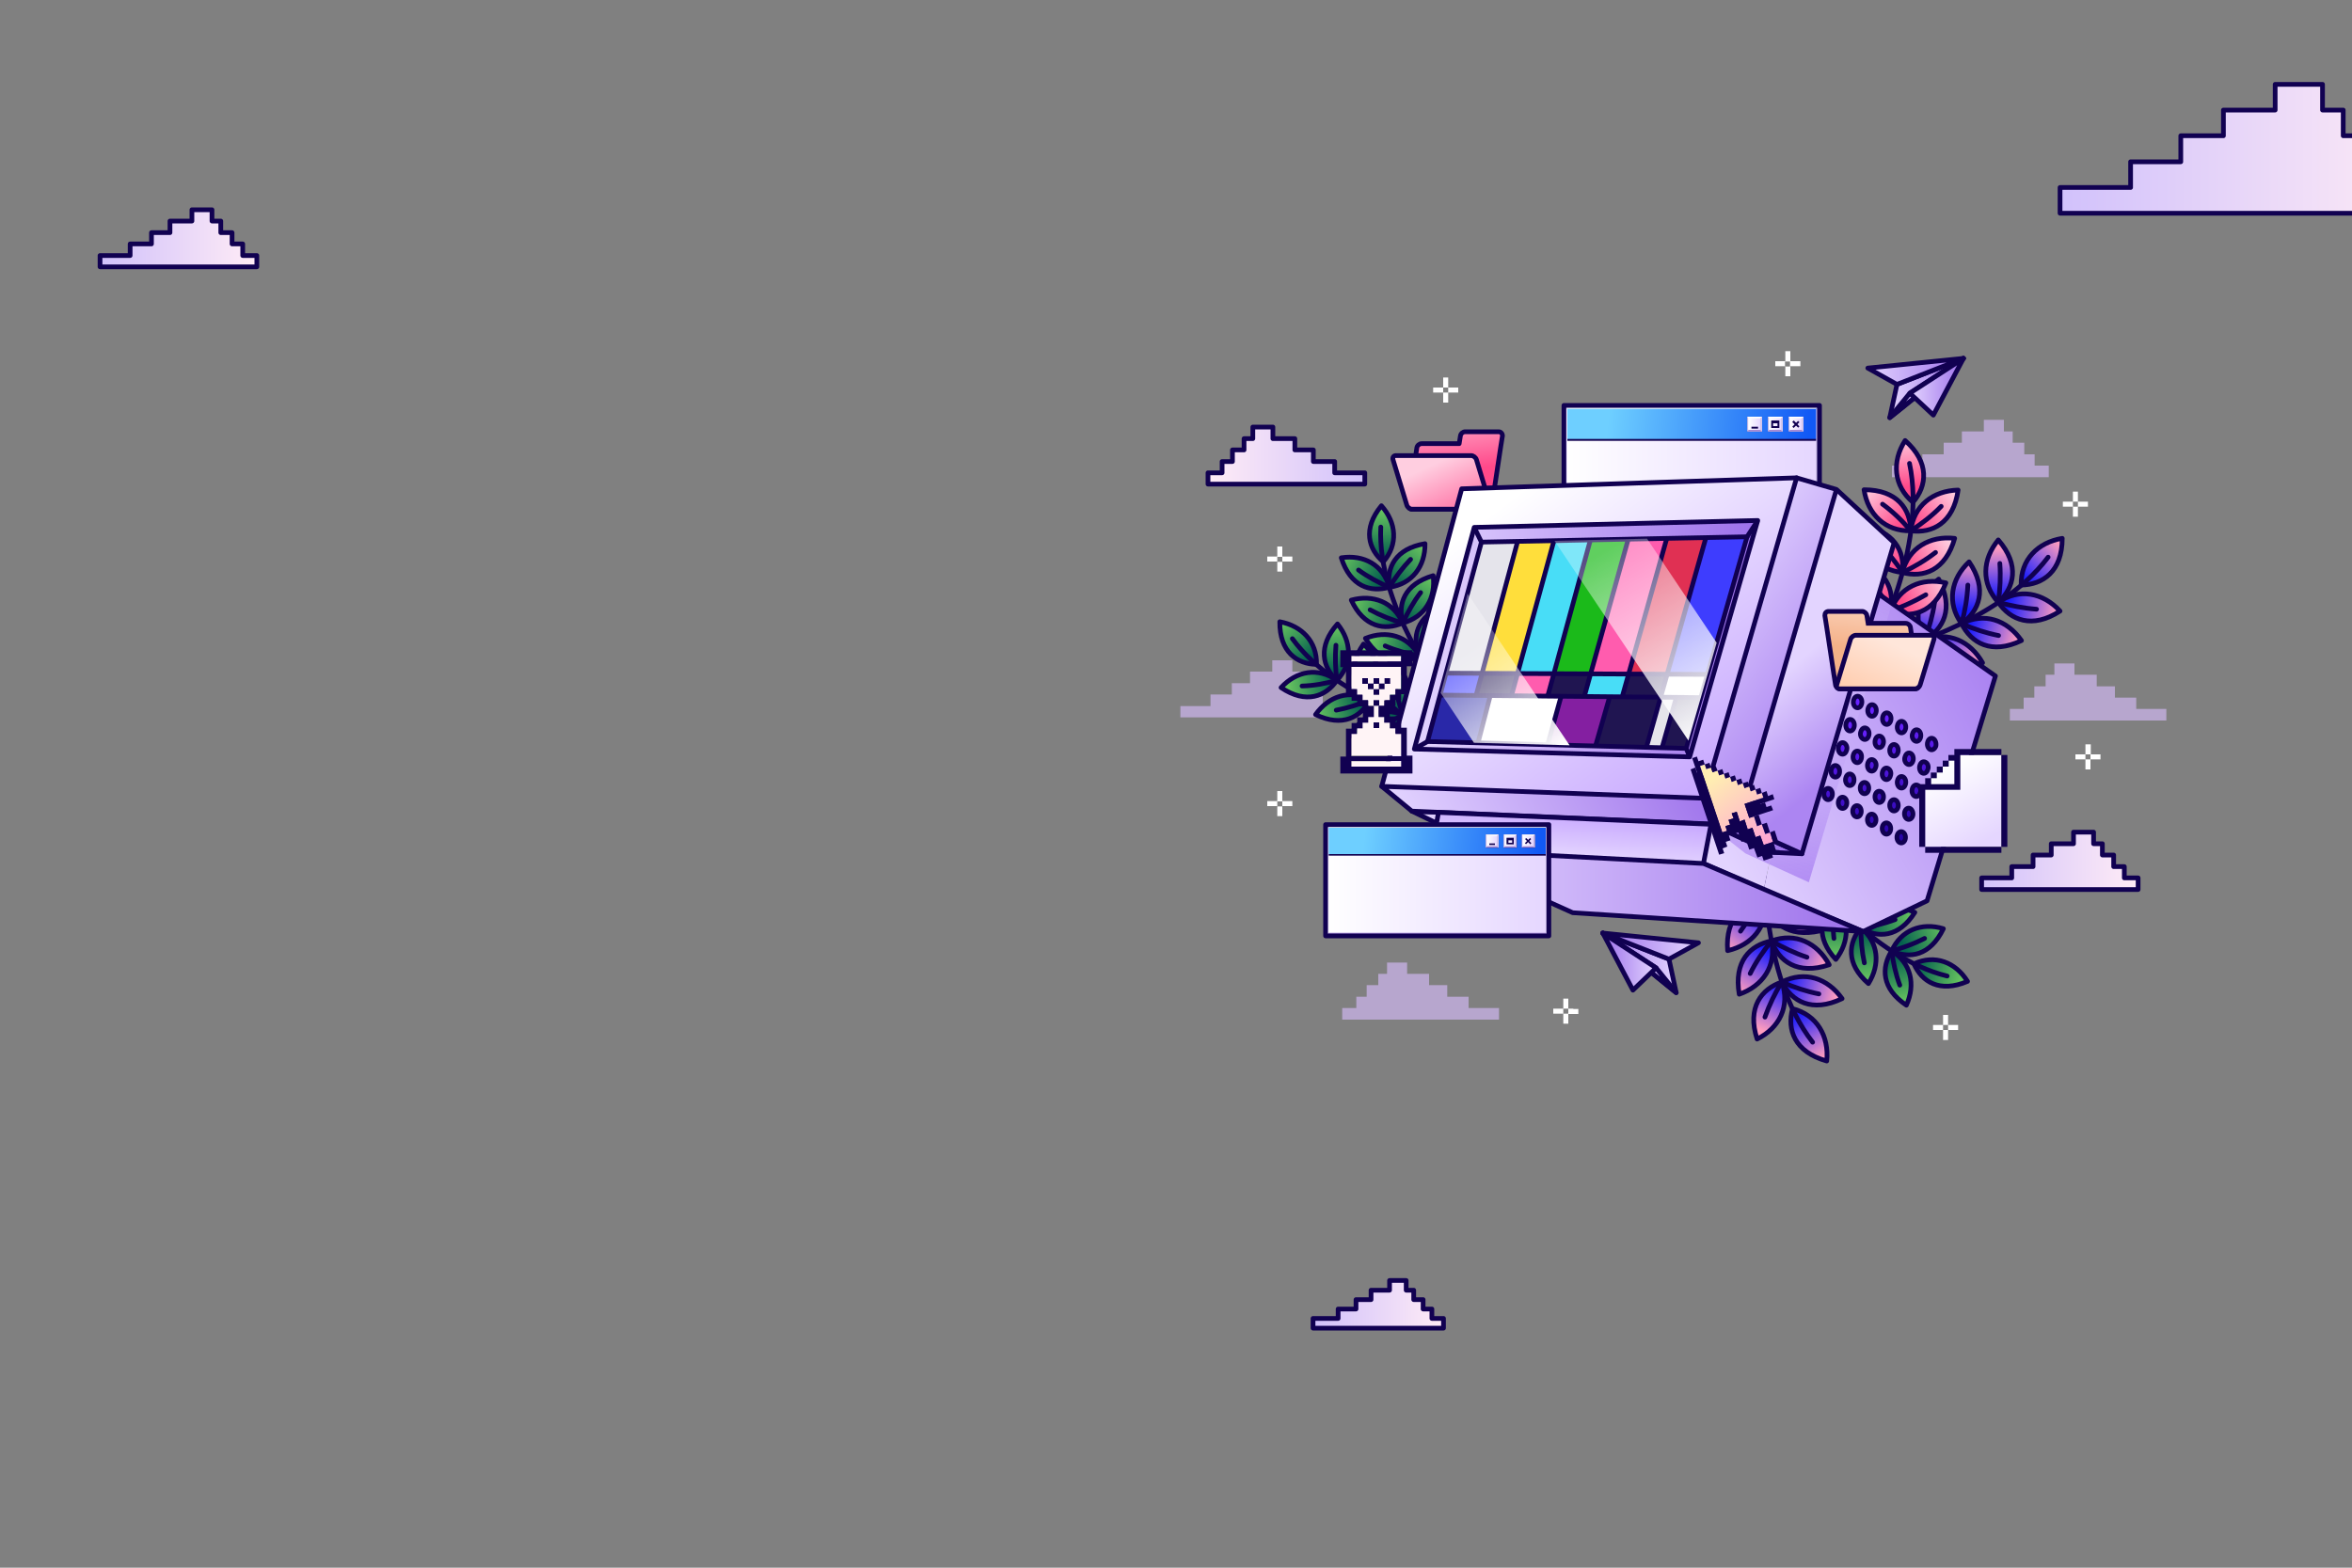 <?xml version="1.0" encoding="utf-8"?>
<!-- Generator: Adobe Illustrator 22.0.1, SVG Export Plug-In . SVG Version: 6.00 Build 0)  -->
<svg version="1.1" xmlns="http://www.w3.org/2000/svg" xmlns:xlink="http://www.w3.org/1999/xlink" x="0px" y="0px"
	 viewBox="0 0 750 500" style="enable-background:new 0 0 750 500;" xml:space="preserve">
<rect x="0" y="0" width="750" height="500" fill="#808080" stroke="none"/>
<style type="text/css">
	.st0{display:none;}
	.st1{display:inline;fill:url(#SVGID_1_);}
	.st2{display:inline;opacity:0.7;}
	.st3{fill:none;stroke:#FFFFFF;stroke-width:0.25;stroke-miterlimit:10;}
	.st4{fill:url(#SVGID_2_);stroke:#110151;stroke-width:1.5;stroke-linejoin:round;stroke-miterlimit:10;}
	.st5{fill:none;stroke:#110151;stroke-width:1.5;stroke-linecap:round;stroke-linejoin:round;stroke-miterlimit:10;}
	.st6{fill:url(#SVGID_3_);stroke:#110151;stroke-width:1.5;stroke-linejoin:round;stroke-miterlimit:10;}
	.st7{fill:url(#SVGID_4_);stroke:#110151;stroke-width:1.5;stroke-linejoin:round;stroke-miterlimit:10;}
	.st8{fill:url(#SVGID_5_);stroke:#110151;stroke-width:1.5;stroke-linejoin:round;stroke-miterlimit:10;}
	.st9{fill:url(#SVGID_6_);stroke:#110151;stroke-width:1.5;stroke-linejoin:round;stroke-miterlimit:10;}
	.st10{fill:url(#SVGID_7_);stroke:#110151;stroke-width:1.5;stroke-linejoin:round;stroke-miterlimit:10;}
	.st11{fill:url(#SVGID_8_);stroke:#110151;stroke-width:1.5;stroke-linejoin:round;stroke-miterlimit:10;}
	.st12{fill:url(#SVGID_9_);}
	.st13{fill:url(#SVGID_10_);}
	.st14{fill:#110151;}
	.st15{fill:#FFFFFF;}
	.st16{fill:#A388D4;}
	.st17{fill:#C5B6E3;}
	.st18{fill:#F0E7FF;}
	.st19{fill:#543880;}
	.st20{fill:url(#SVGID_11_);}
	.st21{fill:url(#SVGID_12_);}
	.st22{fill:url(#SVGID_13_);}
	.st23{fill:none;stroke:#110151;stroke-width:1.5;stroke-linejoin:round;stroke-miterlimit:10;}
	.st24{fill:url(#SVGID_14_);stroke:#110151;stroke-width:1.5;stroke-linejoin:round;stroke-miterlimit:10;}
	.st25{fill:url(#SVGID_15_);stroke:#110151;stroke-width:1.5;stroke-linejoin:round;stroke-miterlimit:10;}
	.st26{fill:#B7A6CE;}
	.st27{fill:url(#SVGID_16_);stroke:#110151;stroke-width:1.5;stroke-linejoin:round;stroke-miterlimit:10;}
	.st28{fill:url(#SVGID_17_);stroke:#110151;stroke-width:1.5;stroke-linejoin:round;stroke-miterlimit:10;}
	.st29{fill:url(#SVGID_18_);stroke:#110151;stroke-width:1.5;stroke-linejoin:round;stroke-miterlimit:10;}
	.st30{fill:url(#SVGID_19_);stroke:#110151;stroke-width:1.5;stroke-linejoin:round;stroke-miterlimit:10;}
	.st31{fill:url(#SVGID_20_);stroke:#110151;stroke-width:1.5;stroke-linejoin:round;stroke-miterlimit:10;}
	.st32{fill:url(#SVGID_21_);stroke:#110151;stroke-width:1.5;stroke-linejoin:round;stroke-miterlimit:10;}
	.st33{fill:url(#SVGID_22_);stroke:#110151;stroke-width:1.5;stroke-linejoin:round;stroke-miterlimit:10;}
	.st34{fill:url(#SVGID_23_);stroke:#110151;stroke-width:1.5;stroke-linejoin:round;stroke-miterlimit:10;}
	.st35{fill:url(#SVGID_24_);stroke:#110151;stroke-width:1.5;stroke-linejoin:round;stroke-miterlimit:10;}
	.st36{fill:url(#SVGID_25_);stroke:#110151;stroke-width:1.5;stroke-linejoin:round;stroke-miterlimit:10;}
	.st37{fill:url(#SVGID_26_);stroke:#110151;stroke-width:1.5;stroke-linejoin:round;stroke-miterlimit:10;}
	.st38{fill:url(#SVGID_27_);stroke:#110151;stroke-width:1.5;stroke-linejoin:round;stroke-miterlimit:10;}
	.st39{fill:url(#SVGID_28_);stroke:#110151;stroke-width:1.5;stroke-linejoin:round;stroke-miterlimit:10;}
	.st40{fill:url(#SVGID_29_);stroke:#110151;stroke-width:1.5;stroke-linejoin:round;stroke-miterlimit:10;}
	.st41{fill:url(#SVGID_30_);stroke:#110151;stroke-width:1.5;stroke-linejoin:round;stroke-miterlimit:10;}
	.st42{fill:url(#SVGID_31_);stroke:#110151;stroke-width:1.5;stroke-linejoin:round;stroke-miterlimit:10;}
	.st43{fill:url(#SVGID_32_);stroke:#110151;stroke-width:1.5;stroke-linejoin:round;stroke-miterlimit:10;}
	.st44{fill:url(#SVGID_33_);stroke:#110151;stroke-width:1.5;stroke-linejoin:round;stroke-miterlimit:10;}
	.st45{fill:url(#SVGID_34_);stroke:#110151;stroke-width:1.5;stroke-linejoin:round;stroke-miterlimit:10;}
	.st46{fill:url(#SVGID_35_);stroke:#110151;stroke-width:1.5;stroke-linejoin:round;stroke-miterlimit:10;}
	.st47{fill:url(#SVGID_36_);stroke:#110151;stroke-width:1.5;stroke-linejoin:round;stroke-miterlimit:10;}
	.st48{fill:url(#SVGID_37_);stroke:#110151;stroke-width:1.5;stroke-linejoin:round;stroke-miterlimit:10;}
	.st49{fill:url(#SVGID_38_);stroke:#110151;stroke-width:1.5;stroke-linejoin:round;stroke-miterlimit:10;}
	.st50{fill:url(#SVGID_39_);stroke:#110151;stroke-width:1.5;stroke-linejoin:round;stroke-miterlimit:10;}
	.st51{fill:url(#SVGID_40_);stroke:#110151;stroke-width:1.5;stroke-linejoin:round;stroke-miterlimit:10;}
	.st52{fill:url(#SVGID_41_);stroke:#110151;stroke-width:1.5;stroke-linejoin:round;stroke-miterlimit:10;}
	.st53{fill:url(#SVGID_42_);stroke:#110151;stroke-width:1.5;stroke-linejoin:round;stroke-miterlimit:10;}
	.st54{fill:url(#SVGID_43_);stroke:#110151;stroke-width:1.5;stroke-linejoin:round;stroke-miterlimit:10;}
	.st55{fill:url(#SVGID_44_);stroke:#110151;stroke-width:1.5;stroke-linejoin:round;stroke-miterlimit:10;}
	.st56{fill:url(#SVGID_45_);stroke:#110151;stroke-width:1.5;stroke-linejoin:round;stroke-miterlimit:10;}
	.st57{fill:url(#SVGID_46_);stroke:#110151;stroke-width:1.5;stroke-linejoin:round;stroke-miterlimit:10;}
	.st58{fill:url(#SVGID_47_);stroke:#110151;stroke-width:1.5;stroke-linejoin:round;stroke-miterlimit:10;}
	.st59{fill:url(#SVGID_48_);stroke:#110151;stroke-width:1.5;stroke-linejoin:round;stroke-miterlimit:10;}
	.st60{fill:url(#SVGID_49_);stroke:#110151;stroke-width:1.5;stroke-linejoin:round;stroke-miterlimit:10;}
	.st61{fill:url(#SVGID_50_);stroke:#110151;stroke-width:1.5;stroke-linejoin:round;stroke-miterlimit:10;}
	.st62{fill:url(#SVGID_51_);stroke:#110151;stroke-width:1.5;stroke-linejoin:round;stroke-miterlimit:10;}
	.st63{fill:url(#SVGID_52_);stroke:#110151;stroke-width:1.5;stroke-linejoin:round;stroke-miterlimit:10;}
	.st64{fill:url(#SVGID_53_);}
	.st65{fill:url(#SVGID_54_);}
	.st66{fill:url(#SVGID_55_);stroke:#110151;stroke-width:1.5;stroke-miterlimit:10;}
	.st67{fill:url(#SVGID_56_);stroke:#110151;stroke-width:1.5;stroke-miterlimit:10;}
	.st68{fill:url(#SVGID_57_);stroke:#110151;stroke-width:1.5;stroke-miterlimit:10;}
	.st69{fill:url(#SVGID_58_);stroke:#110151;stroke-width:1.5;stroke-miterlimit:10;}
	.st70{fill:url(#SVGID_59_);stroke:#110151;stroke-width:1.5;stroke-miterlimit:10;}
	.st71{fill:url(#SVGID_60_);stroke:#110151;stroke-width:1.5;stroke-miterlimit:10;}
	.st72{fill:url(#SVGID_61_);stroke:#110151;stroke-width:1.5;stroke-miterlimit:10;}
	.st73{fill:url(#SVGID_62_);stroke:#110151;stroke-width:1.5;stroke-miterlimit:10;}
	.st74{fill:url(#SVGID_63_);stroke:#110151;stroke-width:1.5;stroke-miterlimit:10;}
	.st75{fill:url(#SVGID_64_);stroke:#110151;stroke-width:1.5;stroke-miterlimit:10;}
	.st76{fill:url(#SVGID_65_);stroke:#110151;stroke-width:1.5;stroke-miterlimit:10;}
	.st77{fill:url(#SVGID_66_);stroke:#110151;stroke-width:1.5;stroke-miterlimit:10;}
	.st78{fill:url(#SVGID_67_);stroke:#110151;stroke-width:1.5;stroke-miterlimit:10;}
	.st79{fill:url(#SVGID_68_);stroke:#110151;stroke-width:1.5;stroke-miterlimit:10;}
	.st80{fill:url(#SVGID_69_);stroke:#110151;stroke-width:1.5;stroke-miterlimit:10;}
	.st81{fill:url(#SVGID_70_);stroke:#110151;stroke-width:1.5;stroke-miterlimit:10;}
	.st82{fill:url(#SVGID_71_);stroke:#110151;stroke-width:1.5;stroke-miterlimit:10;}
	.st83{fill:url(#SVGID_72_);stroke:#110151;stroke-width:1.5;stroke-miterlimit:10;}
	.st84{fill:url(#SVGID_73_);stroke:#110151;stroke-width:1.5;stroke-miterlimit:10;}
	.st85{fill:url(#SVGID_74_);stroke:#110151;stroke-width:1.5;stroke-miterlimit:10;}
	.st86{fill:url(#SVGID_75_);stroke:#110151;stroke-width:1.5;stroke-miterlimit:10;}
	.st87{fill:url(#SVGID_76_);stroke:#110151;stroke-width:1.5;stroke-miterlimit:10;}
	.st88{fill:url(#SVGID_77_);stroke:#110151;stroke-width:1.5;stroke-miterlimit:10;}
	.st89{fill:url(#SVGID_78_);stroke:#110151;stroke-width:1.5;stroke-miterlimit:10;}
	.st90{fill:url(#SVGID_79_);stroke:#110151;stroke-width:1.5;stroke-miterlimit:10;}
	.st91{fill:url(#SVGID_80_);stroke:#110151;stroke-width:1.5;stroke-miterlimit:10;}
	.st92{fill:url(#SVGID_81_);stroke:#110151;stroke-width:1.5;stroke-miterlimit:10;}
	.st93{fill:url(#SVGID_82_);stroke:#110151;stroke-width:1.5;stroke-miterlimit:10;}
	.st94{fill:url(#SVGID_83_);stroke:#110151;stroke-width:1.5;stroke-miterlimit:10;}
	.st95{fill:url(#SVGID_84_);stroke:#110151;stroke-width:1.5;stroke-miterlimit:10;}
	.st96{fill:url(#SVGID_85_);stroke:#110151;stroke-width:1.5;stroke-miterlimit:10;}
	.st97{fill:url(#SVGID_86_);stroke:#110151;stroke-width:1.5;stroke-miterlimit:10;}
	.st98{fill:url(#SVGID_87_);stroke:#110151;stroke-width:1.5;stroke-miterlimit:10;}
	.st99{fill:url(#SVGID_88_);stroke:#110151;stroke-width:1.5;stroke-miterlimit:10;}
	.st100{fill:url(#SVGID_89_);stroke:#110151;stroke-width:1.5;stroke-miterlimit:10;}
	.st101{fill:url(#SVGID_90_);stroke:#110151;stroke-width:1.5;stroke-linejoin:round;stroke-miterlimit:10;}
	.st102{fill:url(#SVGID_91_);stroke:#110151;stroke-width:1.5;stroke-linejoin:round;stroke-miterlimit:10;}
	.st103{fill:url(#SVGID_92_);stroke:#110151;stroke-width:1.5;stroke-linejoin:round;stroke-miterlimit:10;}
	.st104{fill:url(#SVGID_93_);stroke:#110151;stroke-width:1.5;stroke-linejoin:round;stroke-miterlimit:10;}
	.st105{clip-path:url(#SVGID_95_);}
	.st106{fill:#E5E4EB;}
	.st107{fill:#FFDE3B;}
	.st108{fill:#48DDF7;}
	.st109{fill:#1BBA1A;}
	.st110{fill:#FF5CAE;}
	.st111{fill:#E03053;}
	.st112{fill:#3E3DFE;}
	.st113{fill:#201551;}
	.st114{fill:#2928A8;}
	.st115{fill:#841FA1;}
	.st116{fill:url(#SVGID_96_);}
	.st117{fill:url(#SVGID_97_);}
	.st118{fill:url(#SVGID_98_);}
	.st119{fill:url(#SVGID_99_);}
	.st120{fill:url(#SVGID_100_);stroke:#110151;stroke-width:1.5;stroke-linejoin:round;stroke-miterlimit:10;}
	.st121{fill:url(#SVGID_101_);}
	.st122{fill:url(#SVGID_102_);}
	.st123{fill:url(#SVGID_103_);stroke:#110151;stroke-width:1.5;stroke-linejoin:round;stroke-miterlimit:10;}
	.st124{fill:url(#SVGID_104_);stroke:#110151;stroke-width:1.5;stroke-linejoin:round;stroke-miterlimit:10;}
	.st125{fill:url(#SVGID_105_);}
	.st126{fill:#FFF4F6;}
	.st127{fill:url(#SVGID_106_);}
	.st128{fill:url(#SVGID_107_);}
	.st129{fill:url(#SVGID_108_);}
	.st130{fill:url(#SVGID_109_);}
	.st131{fill:url(#SVGID_110_);}
	.st132{fill:url(#SVGID_111_);stroke:#110151;stroke-width:1.5;stroke-miterlimit:10;}
	.st133{fill:url(#SVGID_112_);stroke:#110151;stroke-width:1.5;stroke-miterlimit:10;}
	.st134{fill:url(#SVGID_113_);}
	.st135{fill:url(#SVGID_114_);stroke:#110151;stroke-width:1.5;stroke-linejoin:round;stroke-miterlimit:10;}
	.st136{fill:url(#SVGID_115_);stroke:#110151;stroke-width:1.5;stroke-linejoin:round;stroke-miterlimit:10;}
	.st137{fill:url(#SVGID_116_);stroke:#110151;stroke-width:1.5;stroke-linejoin:round;stroke-miterlimit:10;}
	.st138{fill:url(#SVGID_117_);stroke:#110151;stroke-width:1.5;stroke-linejoin:round;stroke-miterlimit:10;}
	.st139{fill:url(#SVGID_118_);stroke:#110151;stroke-width:1.5;stroke-linejoin:round;stroke-miterlimit:10;}
	.st140{fill:url(#SVGID_119_);stroke:#110151;stroke-width:1.5;stroke-linejoin:round;stroke-miterlimit:10;}
	.st141{fill:url(#SVGID_120_);stroke:#110151;stroke-width:1.5;stroke-linejoin:round;stroke-miterlimit:10;}
	.st142{fill:url(#SVGID_121_);stroke:#110151;stroke-width:1.5;stroke-linejoin:round;stroke-miterlimit:10;}
	.st143{fill:url(#SVGID_122_);stroke:#110151;stroke-width:1.5;stroke-linejoin:round;stroke-miterlimit:10;}
	.st144{fill:url(#SVGID_123_);stroke:#110151;stroke-width:1.5;stroke-linejoin:round;stroke-miterlimit:10;}
	.st145{fill:url(#SVGID_124_);stroke:#110151;stroke-width:1.5;stroke-linejoin:round;stroke-miterlimit:10;}
</style>
<g id="BACKGROUND" class="st0">
	<radialGradient id="SVGID_1_" cx="373" cy="568" r="613.03" gradientUnits="userSpaceOnUse">
		<stop  offset="0" style="stop-color:#41E8AE"/>
		<stop  offset="0.495" style="stop-color:#2D71D4"/>
		<stop  offset="1" style="stop-color:#4809BA"/>
	</radialGradient>
	<rect x="0" class="st1" width="750" height="500"/>
	<g class="st2">
		<line class="st3" x1="0" y1="0" x2="750" y2="0"/>
		<line class="st3" x1="0" y1="4" x2="750" y2="4"/>
		<line class="st3" x1="0" y1="8" x2="750" y2="8"/>
		<line class="st3" x1="0" y1="12" x2="750" y2="12"/>
		<line class="st3" x1="0" y1="16" x2="750" y2="16"/>
		<line class="st3" x1="0" y1="20" x2="750" y2="20"/>
		<line class="st3" x1="0" y1="24" x2="750" y2="24"/>
		<line class="st3" x1="0" y1="28" x2="750" y2="28"/>
		<line class="st3" x1="0" y1="32" x2="750" y2="32"/>
		<line class="st3" x1="0" y1="36" x2="750" y2="36"/>
		<line class="st3" x1="0" y1="40" x2="750" y2="40"/>
		<line class="st3" x1="0" y1="44" x2="750" y2="44"/>
		<line class="st3" x1="0" y1="48" x2="750" y2="48"/>
		<line class="st3" x1="0" y1="52" x2="750" y2="52"/>
		<line class="st3" x1="0" y1="56" x2="750" y2="56"/>
		<line class="st3" x1="0" y1="60" x2="750" y2="60"/>
		<line class="st3" x1="0" y1="64" x2="750" y2="64"/>
		<line class="st3" x1="0" y1="68" x2="750" y2="68"/>
		<line class="st3" x1="0" y1="72" x2="750" y2="72"/>
		<line class="st3" x1="0" y1="76" x2="750" y2="76"/>
		<line class="st3" x1="0" y1="80" x2="750" y2="80"/>
		<line class="st3" x1="0" y1="84" x2="750" y2="84"/>
		<line class="st3" x1="0" y1="88" x2="750" y2="88"/>
		<line class="st3" x1="0" y1="92" x2="750" y2="92"/>
		<line class="st3" x1="0" y1="96" x2="750" y2="96"/>
		<line class="st3" x1="0" y1="100" x2="750" y2="100"/>
		<line class="st3" x1="0" y1="104" x2="750" y2="104"/>
		<line class="st3" x1="0" y1="108" x2="750" y2="108"/>
		<line class="st3" x1="0" y1="112" x2="750" y2="112"/>
		<line class="st3" x1="0" y1="116" x2="750" y2="116"/>
		<line class="st3" x1="0" y1="120" x2="750" y2="120"/>
		<line class="st3" x1="0" y1="124" x2="750" y2="124"/>
		<line class="st3" x1="0" y1="128" x2="750" y2="128"/>
		<line class="st3" x1="0" y1="132" x2="750" y2="132"/>
		<line class="st3" x1="0" y1="136" x2="750" y2="136"/>
		<line class="st3" x1="0" y1="140" x2="750" y2="140"/>
		<line class="st3" x1="0" y1="144" x2="750" y2="144"/>
		<line class="st3" x1="0" y1="148" x2="750" y2="148"/>
		<line class="st3" x1="0" y1="152" x2="750" y2="152"/>
		<line class="st3" x1="0" y1="156" x2="750" y2="156"/>
		<line class="st3" x1="0" y1="160" x2="750" y2="160"/>
		<line class="st3" x1="0" y1="164" x2="750" y2="164"/>
		<line class="st3" x1="0" y1="168" x2="750" y2="168"/>
		<line class="st3" x1="0" y1="172" x2="750" y2="172"/>
		<line class="st3" x1="0" y1="176" x2="750" y2="176"/>
		<line class="st3" x1="0" y1="180" x2="750" y2="180"/>
		<line class="st3" x1="0" y1="184" x2="750" y2="184"/>
		<line class="st3" x1="0" y1="188" x2="750" y2="188"/>
		<line class="st3" x1="0" y1="192" x2="750" y2="192"/>
		<line class="st3" x1="0" y1="196" x2="750" y2="196"/>
		<line class="st3" x1="0" y1="200" x2="750" y2="200"/>
		<line class="st3" x1="0" y1="204" x2="750" y2="204"/>
		<line class="st3" x1="0" y1="208" x2="750" y2="208"/>
		<line class="st3" x1="0" y1="212" x2="750" y2="212"/>
		<line class="st3" x1="0" y1="216" x2="750" y2="216"/>
		<line class="st3" x1="0" y1="220" x2="750" y2="220"/>
		<line class="st3" x1="0" y1="224" x2="750" y2="224"/>
		<line class="st3" x1="0" y1="228" x2="750" y2="228"/>
		<line class="st3" x1="0" y1="232" x2="750" y2="232"/>
		<line class="st3" x1="0" y1="236" x2="750" y2="236"/>
		<line class="st3" x1="0" y1="240" x2="750" y2="240"/>
		<line class="st3" x1="0" y1="244" x2="750" y2="244"/>
		<line class="st3" x1="0" y1="248" x2="750" y2="248"/>
		<line class="st3" x1="0" y1="252" x2="750" y2="252"/>
		<line class="st3" x1="0" y1="256" x2="750" y2="256"/>
		<line class="st3" x1="0" y1="260" x2="750" y2="260"/>
		<line class="st3" x1="0" y1="264" x2="750" y2="264"/>
		<line class="st3" x1="0" y1="268" x2="750" y2="268"/>
		<line class="st3" x1="0" y1="272" x2="750" y2="272"/>
		<line class="st3" x1="0" y1="276" x2="750" y2="276"/>
		<line class="st3" x1="0" y1="280" x2="750" y2="280"/>
		<line class="st3" x1="0" y1="284" x2="750" y2="284"/>
		<line class="st3" x1="0" y1="288" x2="750" y2="288"/>
		<line class="st3" x1="0" y1="292" x2="750" y2="292"/>
		<line class="st3" x1="0" y1="296" x2="750" y2="296"/>
		<line class="st3" x1="0" y1="300" x2="750" y2="300"/>
		<line class="st3" x1="0" y1="304" x2="750" y2="304"/>
		<line class="st3" x1="0" y1="308" x2="750" y2="308"/>
		<line class="st3" x1="0" y1="312" x2="750" y2="312"/>
		<line class="st3" x1="0" y1="316" x2="750" y2="316"/>
		<line class="st3" x1="0" y1="320" x2="750" y2="320"/>
		<line class="st3" x1="0" y1="324" x2="750" y2="324"/>
		<line class="st3" x1="0" y1="328" x2="750" y2="328"/>
		<line class="st3" x1="0" y1="332" x2="750" y2="332"/>
		<line class="st3" x1="0" y1="336" x2="750" y2="336"/>
		<line class="st3" x1="0" y1="340" x2="750" y2="340"/>
		<line class="st3" x1="0" y1="344" x2="750" y2="344"/>
		<line class="st3" x1="0" y1="348" x2="750" y2="348"/>
		<line class="st3" x1="0" y1="352" x2="750" y2="352"/>
		<line class="st3" x1="0" y1="356" x2="750" y2="356"/>
		<line class="st3" x1="0" y1="360" x2="750" y2="360"/>
		<line class="st3" x1="0" y1="364" x2="750" y2="364"/>
		<line class="st3" x1="0" y1="368" x2="750" y2="368"/>
		<line class="st3" x1="0" y1="372" x2="750" y2="372"/>
		<line class="st3" x1="0" y1="376" x2="750" y2="376"/>
		<line class="st3" x1="0" y1="380" x2="750" y2="380"/>
		<line class="st3" x1="0" y1="384" x2="750" y2="384"/>
		<line class="st3" x1="0" y1="388" x2="750" y2="388"/>
		<line class="st3" x1="0" y1="392" x2="750" y2="392"/>
		<line class="st3" x1="0" y1="396" x2="750" y2="396"/>
		<line class="st3" x1="0" y1="400" x2="750" y2="400"/>
		<line class="st3" x1="0" y1="404" x2="750" y2="404"/>
		<line class="st3" x1="0" y1="408" x2="750" y2="408"/>
		<line class="st3" x1="0" y1="412" x2="750" y2="412"/>
		<line class="st3" x1="0" y1="416" x2="750" y2="416"/>
		<line class="st3" x1="0" y1="420" x2="750" y2="420"/>
		<line class="st3" x1="0" y1="424" x2="750" y2="424"/>
		<line class="st3" x1="0" y1="428" x2="750" y2="428"/>
		<line class="st3" x1="0" y1="432" x2="750" y2="432"/>
		<line class="st3" x1="0" y1="436" x2="750" y2="436"/>
		<line class="st3" x1="0" y1="440" x2="750" y2="440"/>
		<line class="st3" x1="0" y1="444" x2="750" y2="444"/>
		<line class="st3" x1="0" y1="448" x2="750" y2="448"/>
		<line class="st3" x1="0" y1="452" x2="750" y2="452"/>
		<line class="st3" x1="0" y1="456" x2="750" y2="456"/>
		<line class="st3" x1="0" y1="460" x2="750" y2="460"/>
		<line class="st3" x1="0" y1="464" x2="750" y2="464"/>
		<line class="st3" x1="0" y1="468" x2="750" y2="468"/>
		<line class="st3" x1="0" y1="472" x2="750" y2="472"/>
		<line class="st3" x1="0" y1="476" x2="750" y2="476"/>
		<line class="st3" x1="0" y1="480" x2="750" y2="480"/>
		<line class="st3" x1="0" y1="484" x2="750" y2="484"/>
		<line class="st3" x1="0" y1="488" x2="750" y2="488"/>
		<line class="st3" x1="0" y1="492" x2="750" y2="492"/>
		<line class="st3" x1="0" y1="496" x2="750" y2="496"/>
		<line class="st3" x1="0" y1="500" x2="750" y2="500"/>
	</g>
</g>
<g id="OBJECTS">
	<g>
		<g>
			
				<linearGradient id="SVGID_2_" gradientUnits="userSpaceOnUse" x1="-207.838" y1="-480.658" x2="-218.473" y2="-468.711" gradientTransform="matrix(0.986 0.169 0.169 -0.986 867.124 -101.326)">
				<stop  offset="0" style="stop-color:#FF9CBF"/>
				<stop  offset="1" style="stop-color:#171BFF"/>
			</linearGradient>
			<path class="st4" d="M571.6,321.7c-1.8,6.7,0.6,13.8,10.9,16.7C583.3,330.5,579.4,323.7,571.6,321.7z"/>
			<path class="st5" d="M562.7,273.6c0,0-1.6,37,15.3,58.8"/>
			<g>
				
					<linearGradient id="SVGID_3_" gradientUnits="userSpaceOnUse" x1="1588.013" y1="-2536.297" x2="1577.377" y2="-2524.349" gradientTransform="matrix(0.402 0.915 0.915 -0.402 2243.61 -2144.255)">
					<stop  offset="0" style="stop-color:#FF9CBF"/>
					<stop  offset="1" style="stop-color:#171BFF"/>
				</linearGradient>
				<path class="st6" d="M568.2,313.2c-6.5,2.2-11.2,8.1-7.9,18.2C567.4,327.9,570.9,320.9,568.2,313.2z"/>
				<path class="st5" d="M568.2,313.2c-2.2,3.5-4,7.3-5.4,11.2"/>
			</g>
			<g>
				
					<linearGradient id="SVGID_4_" gradientUnits="userSpaceOnUse" x1="65.662" y1="1549.081" x2="55.027" y2="1561.029" gradientTransform="matrix(0.851 -0.525 -0.525 -0.851 1342.585 1671.958)">
					<stop  offset="0" style="stop-color:#FF9CBF"/>
					<stop  offset="1" style="stop-color:#171BFF"/>
				</linearGradient>
				<path class="st7" d="M568.2,313.2c3.1,6.2,9.6,9.9,19.2,5.3C582.8,312,575.5,309.5,568.2,313.2z"/>
				<path class="st5" d="M568.2,313.2c3.8,1.7,7.8,3,11.8,3.8"/>
			</g>
			<g>
				
					<linearGradient id="SVGID_5_" gradientUnits="userSpaceOnUse" x1="1944.391" y1="-2646.294" x2="1933.757" y2="-2634.348" gradientTransform="matrix(0.277 0.961 0.961 -0.277 2560.414 -2284.624)">
					<stop  offset="0" style="stop-color:#FF9CBF"/>
					<stop  offset="1" style="stop-color:#171BFF"/>
				</linearGradient>
				<path class="st8" d="M564.9,300.1c-6.8,1.3-12.1,6.5-10.3,17C562.1,314.5,566.5,308.1,564.9,300.1z"/>
				<path class="st5" d="M564.9,300.1c-2.6,3.2-5,6.7-6.8,10.4"/>
			</g>
			<g>
				
					<linearGradient id="SVGID_6_" gradientUnits="userSpaceOnUse" x1="-78.518" y1="1246.683" x2="-89.154" y2="1258.631" gradientTransform="matrix(0.908 -0.418 -0.418 -0.908 1173.99 1407.408)">
					<stop  offset="0" style="stop-color:#FF9CBF"/>
					<stop  offset="1" style="stop-color:#171BFF"/>
				</linearGradient>
				<path class="st9" d="M564.9,300.1c2.3,6.5,8.3,11,18.4,7.6C579.5,300.7,572.5,297.3,564.9,300.1z"/>
				<path class="st5" d="M564.9,300.1c3.6,2.1,7.4,3.9,11.3,5.2"/>
			</g>
			<g>
				
					<linearGradient id="SVGID_7_" gradientUnits="userSpaceOnUse" x1="2230.131" y1="-2696.543" x2="2219.495" y2="-2684.595" gradientTransform="matrix(0.174 0.985 0.985 -0.174 2818.479 -2363.696)">
					<stop  offset="0" style="stop-color:#FF9CBF"/>
					<stop  offset="1" style="stop-color:#171BFF"/>
				</linearGradient>
				<path class="st10" d="M562.9,287.4c-6.9,0.6-12.8,5.2-12,15.8C558.7,301.4,563.7,295.5,562.9,287.4z"/>
				<path class="st5" d="M562.9,287.4c-3,2.9-5.6,6.1-7.9,9.6"/>
			</g>
			<g>
				
					<linearGradient id="SVGID_8_" gradientUnits="userSpaceOnUse" x1="-170.962" y1="971.624" x2="-181.597" y2="983.572" gradientTransform="matrix(0.947 -0.32 -0.32 -0.947 1052.036 1162.262)">
					<stop  offset="0" style="stop-color:#FF9CBF"/>
					<stop  offset="1" style="stop-color:#171BFF"/>
				</linearGradient>
				<path class="st11" d="M562.9,287.4c1.6,6.7,7.1,11.8,17.5,9.5C577.4,289.5,570.8,285.4,562.9,287.4z"/>
				<path class="st5" d="M562.9,287.4c3.3,2.5,6.9,4.6,10.7,6.3"/>
			</g>
		</g>
		<g>
			<linearGradient id="SVGID_9_" gradientUnits="userSpaceOnUse" x1="498.702" y1="149.583" x2="580.175" y2="149.583">
				<stop  offset="0" style="stop-color:#FFFFFF"/>
				<stop  offset="1" style="stop-color:#E5D6FF"/>
			</linearGradient>
			<rect x="498.7" y="129.3" class="st12" width="81.5" height="40.6"/>
			<linearGradient id="SVGID_10_" gradientUnits="userSpaceOnUse" x1="512.987" y1="131.892" x2="576.75" y2="138.831">
				<stop  offset="0" style="stop-color:#6ECFFF"/>
				<stop  offset="1" style="stop-color:#1159F5"/>
			</linearGradient>
			<rect x="498.7" y="129.3" class="st13" width="81.5" height="11"/>
			<g>
				<g>
					<rect x="498.7" y="140" class="st14" width="81.5" height="0.6"/>
				</g>
			</g>
			<g>
				<polygon class="st15" points="579.1,130.4 580.2,129.3 498.7,129.3 499.8,130.4 				"/>
				<polygon class="st16" points="499.8,168.8 498.7,169.9 580.2,169.9 579.1,168.8 				"/>
				<polygon class="st17" points="579.1,130.4 579.1,168.8 580.2,169.9 580.2,129.3 				"/>
				<polygon class="st18" points="499.8,130.4 498.7,129.3 498.7,169.9 499.8,168.8 				"/>
			</g>
			<g>
				<polygon class="st19" points="575.1,137.7 570.5,137.7 570.4,137.6 570.4,132.9 575,132.9 575.1,133 				"/>
				<rect x="570.4" y="132.9" class="st18" width="4.7" height="4.7"/>
				<linearGradient id="SVGID_11_" gradientUnits="userSpaceOnUse" x1="570.829" y1="135.278" x2="574.553" y2="135.278">
					<stop  offset="0" style="stop-color:#FFFFFF"/>
					<stop  offset="1" style="stop-color:#E5D6FF"/>
				</linearGradient>
				<rect x="570.8" y="133.4" class="st20" width="3.7" height="3.7"/>
				<g>
					<g>
						<g>
							<polygon class="st14" points="573.4,136.4 571.5,134.6 572,134.1 573.8,136 							"/>
						</g>
						<g>
							
								<rect x="571.4" y="135" transform="matrix(0.707 -0.707 0.707 0.707 72.104 444.613)" class="st14" width="2.6" height="0.6"/>
						</g>
					</g>
				</g>
				<polygon class="st15" points="570.8,133.4 570.4,132.9 575,132.9 574.6,133.4 				"/>
				<polygon class="st16" points="574.6,137.1 575,137.6 570.4,137.6 570.8,137.1 				"/>
				<polygon class="st17" points="574.6,133.4 575,132.9 575,137.6 574.6,137.1 				"/>
			</g>
			<g>
				<polygon class="st19" points="568.5,137.7 563.9,137.7 563.8,137.6 563.8,132.9 568.4,132.9 568.5,133 				"/>
				<rect x="563.8" y="132.9" class="st18" width="4.7" height="4.7"/>
				<linearGradient id="SVGID_12_" gradientUnits="userSpaceOnUse" x1="564.233" y1="135.278" x2="567.957" y2="135.278">
					<stop  offset="0" style="stop-color:#FFFFFF"/>
					<stop  offset="1" style="stop-color:#E5D6FF"/>
				</linearGradient>
				<rect x="564.2" y="133.4" class="st21" width="3.7" height="3.7"/>
				<g>
					<g>
						<g>
							<path class="st14" d="M567.4,136.5h-2.6v-2.4h2.6V136.5z M565.4,135.9h1.4v-1.2h-1.4V135.9z"/>
						</g>
					</g>
					<rect x="565.1" y="134.4" class="st14" width="2" height="0.6"/>
				</g>
				<polygon class="st15" points="564.2,133.4 563.8,132.9 568.4,132.9 568,133.4 				"/>
				<polygon class="st16" points="568,137.1 568.4,137.6 563.8,137.6 564.2,137.1 				"/>
				<polygon class="st17" points="568,133.4 568.4,132.9 568.4,137.6 568,137.1 				"/>
			</g>
			<g>
				<polygon class="st19" points="561.9,137.7 557.3,137.7 557.2,137.6 557.2,132.9 561.8,132.9 561.9,133 				"/>
				<rect x="557.2" y="132.9" class="st18" width="4.7" height="4.7"/>
				<linearGradient id="SVGID_13_" gradientUnits="userSpaceOnUse" x1="557.636" y1="135.278" x2="561.361" y2="135.278">
					<stop  offset="0" style="stop-color:#FFFFFF"/>
					<stop  offset="1" style="stop-color:#E5D6FF"/>
				</linearGradient>
				<rect x="557.6" y="133.4" class="st22" width="3.7" height="3.7"/>
				<g>
					<g>
						<rect x="558.5" y="136.1" class="st14" width="2.1" height="0.6"/>
					</g>
				</g>
				<polygon class="st15" points="557.6,133.4 557.2,132.9 561.8,132.9 561.4,133.4 				"/>
				<polygon class="st16" points="561.4,137.1 561.8,137.6 557.2,137.6 557.6,137.1 				"/>
				<polygon class="st17" points="561.4,133.4 561.8,132.9 561.8,137.6 561.4,137.1 				"/>
			</g>
			<rect x="498.7" y="129.3" class="st23" width="81.5" height="40.6"/>
		</g>
		<g>
			
				<linearGradient id="SVGID_14_" gradientUnits="userSpaceOnUse" x1="-2959.772" y1="126.62" x2="-2956.772" y2="150.212" gradientTransform="matrix(1 0 0 1 3420.824 0)">
				<stop  offset="0" style="stop-color:#FFCEE0"/>
				<stop  offset="1" style="stop-color:#FF498A"/>
			</linearGradient>
			<path class="st24" d="M477.9,137.7h-10.7c-0.7,0-1.4,0.6-1.5,1.3l-0.4,2.5h-12c-0.7,0-1.4,0.6-1.5,1.3l-2.7,18.3
				c-0.1,0.7,0.4,1.3,1.1,1.3h24c0.7,0,1.4-0.6,1.5-1.3l0.6-3.8l2.2-14.5l0.6-3.8C479.1,138.3,478.6,137.7,477.9,137.7z"/>
			
				<linearGradient id="SVGID_15_" gradientUnits="userSpaceOnUse" x1="-2963.761" y1="148.131" x2="-2952.976" y2="171.318" gradientTransform="matrix(1 0 0 1 3420.824 0)">
				<stop  offset="0" style="stop-color:#FFCEE0"/>
				<stop  offset="1" style="stop-color:#FF498A"/>
			</linearGradient>
			<path class="st25" d="M475.2,161.1c0.2,0.7-0.2,1.3-0.9,1.3h-24c-0.7,0-1.5-0.6-1.7-1.3l-4.4-14.5c-0.2-0.7,0.2-1.3,0.9-1.3h24
				c0.7,0,1.5,0.6,1.7,1.3L475.2,161.1z"/>
		</g>
		<polygon class="st26" points="432.5,317.9 435.8,317.9 435.8,314.2 439.5,314.2 439.5,310.6 442.3,310.6 442.3,307 448.7,307 
			448.7,310.6 455.7,310.6 455.7,314.2 461.5,314.2 461.5,317.9 468.3,317.9 468.3,321.5 478,321.5 478,325.2 428,325.2 428,321.5 
			432.5,321.5 		"/>
		<polygon class="st26" points="648.8,144.9 645.5,144.9 645.5,141.2 641.8,141.2 641.8,137.6 639,137.6 639,133.9 632.6,133.9 
			632.6,137.6 625.6,137.6 625.6,141.2 619.8,141.2 619.8,144.9 613,144.9 613,148.5 603.3,148.5 603.3,152.2 653.3,152.2 
			653.3,148.5 648.8,148.5 		"/>
		<polygon class="st26" points="421.8,221.5 418.5,221.5 418.5,217.9 414.9,217.9 414.9,214.2 412.1,214.2 412.1,210.6 405.7,210.6 
			405.7,214.2 398.6,214.2 398.6,217.9 392.8,217.9 392.8,221.5 386,221.5 386,225.2 376.4,225.2 376.4,228.8 426.3,228.8 
			426.3,225.2 421.8,225.2 		"/>
		<polygon class="st26" points="645.3,222.5 648.7,222.5 648.7,218.9 652.3,218.9 652.3,215.2 655.1,215.2 655.1,211.6 661.5,211.6 
			661.5,215.2 668.6,215.2 668.6,218.9 674.4,218.9 674.4,222.5 681.2,222.5 681.2,226.1 690.8,226.1 690.8,229.8 640.9,229.8 
			640.9,226.1 645.3,226.1 		"/>
		<g>
			<g>
				
					<linearGradient id="SVGID_16_" gradientUnits="userSpaceOnUse" x1="2985.361" y1="2673.141" x2="2974.726" y2="2685.088" gradientTransform="matrix(-0.101 -0.995 -0.995 0.101 3617.736 2873.569)">
					<stop  offset="0" style="stop-color:#FF9CBF"/>
					<stop  offset="1" style="stop-color:#171BFF"/>
				</linearGradient>
				<path class="st27" d="M644.5,186.6c6.9-0.1,13.1-4.3,13.1-14.9C649.8,173,644.3,178.5,644.5,186.6z"/>
				<path class="st5" d="M600.5,208.1c0,0,36-8.4,52.6-30.4"/>
				<g>
					
						<linearGradient id="SVGID_17_" gradientUnits="userSpaceOnUse" x1="715.504" y1="1866.128" x2="704.869" y2="1878.076" gradientTransform="matrix(0.775 -0.632 -0.632 -0.775 1280.975 2093.236)">
						<stop  offset="0" style="stop-color:#FF9CBF"/>
						<stop  offset="1" style="stop-color:#171BFF"/>
					</linearGradient>
					<path class="st28" d="M637.2,192.1c3.9,5.7,10.8,8.6,19.7,2.8C651.5,189,643.8,187.5,637.2,192.1z"/>
					<path class="st5" d="M637.2,192.1c4,1.1,8.1,1.9,12.2,2.2"/>
				</g>
				<g>
					
						<linearGradient id="SVGID_18_" gradientUnits="userSpaceOnUse" x1="4547.069" y1="1807.269" x2="4536.434" y2="1819.217" gradientTransform="matrix(-0.733 -0.68 -0.68 0.733 5199.966 1941.909)">
						<stop  offset="0" style="stop-color:#FF9CBF"/>
						<stop  offset="1" style="stop-color:#171BFF"/>
					</linearGradient>
					<path class="st29" d="M637.2,192.1c5.1-4.6,7-11.9,0-19.9C632.1,178.4,631.7,186.1,637.2,192.1z"/>
					<path class="st5" d="M637.2,192.1c0.6-4.1,0.8-8.3,0.5-12.4"/>
				</g>
				<g>
					
						<linearGradient id="SVGID_19_" gradientUnits="userSpaceOnUse" x1="491.455" y1="1600.542" x2="480.821" y2="1612.489" gradientTransform="matrix(0.852 -0.523 -0.523 -0.852 1061.621 1825.399)">
						<stop  offset="0" style="stop-color:#FF9CBF"/>
						<stop  offset="1" style="stop-color:#171BFF"/>
					</linearGradient>
					<path class="st30" d="M625.5,198.9c3.1,6.2,9.5,10,19.1,5.4C640,197.7,632.7,195.2,625.5,198.9z"/>
					<path class="st5" d="M625.5,198.9c3.8,1.7,7.8,3,11.8,3.8"/>
				</g>
				<g>
					
						<linearGradient id="SVGID_20_" gradientUnits="userSpaceOnUse" x1="4338.01" y1="2043.386" x2="4327.374" y2="2055.333" gradientTransform="matrix(-0.645 -0.764 -0.764 0.645 4989.084 2175.053)">
						<stop  offset="0" style="stop-color:#FF9CBF"/>
						<stop  offset="1" style="stop-color:#171BFF"/>
					</linearGradient>
					<path class="st31" d="M625.5,198.9c5.6-4,8.4-10.9,2.4-19.7C622.1,184.6,620.7,192.3,625.5,198.9z"/>
					<path class="st5" d="M625.5,198.9c1.1-4,1.8-8.1,2-12.3"/>
				</g>
				<g>
					
						<linearGradient id="SVGID_21_" gradientUnits="userSpaceOnUse" x1="339.664" y1="1373.89" x2="329.028" y2="1385.838" gradientTransform="matrix(0.902 -0.431 -0.431 -0.902 916.115 1597.512)">
						<stop  offset="0" style="stop-color:#FF9CBF"/>
						<stop  offset="1" style="stop-color:#171BFF"/>
					</linearGradient>
					<path class="st32" d="M613.7,204.1c2.4,6.5,8.4,10.9,18.5,7.3C628.3,204.5,621.3,201.2,613.7,204.1z"/>
					<path class="st5" d="M613.7,204.1c3.6,2.1,7.4,3.8,11.4,5"/>
				</g>
				<g>
					
						<linearGradient id="SVGID_22_" gradientUnits="userSpaceOnUse" x1="4137.235" y1="2227.394" x2="4126.6" y2="2239.342" gradientTransform="matrix(-0.562 -0.827 -0.827 0.562 4785.323 2357.705)">
						<stop  offset="0" style="stop-color:#FF9CBF"/>
						<stop  offset="1" style="stop-color:#171BFF"/>
					</linearGradient>
					<path class="st33" d="M613.7,204.1c6-3.4,9.5-10,4.5-19.4C611.8,189.6,609.7,197.1,613.7,204.1z"/>
					<path class="st5" d="M613.7,204.1c1.5-3.9,2.6-7.9,3.2-12"/>
				</g>
			</g>
			<g>
				
					<linearGradient id="SVGID_23_" gradientUnits="userSpaceOnUse" x1="4690.555" y1="1770.239" x2="4679.919" y2="1782.187" gradientTransform="matrix(-0.814 -0.581 -0.581 0.814 5454.802 1423.447)">
					<stop  offset="0" style="stop-color:#FFCEE0"/>
					<stop  offset="1" style="stop-color:#FF498A"/>
				</linearGradient>
				<path class="st34" d="M610,160.2c4.5-5.2,5.4-12.7-2.5-19.7C603.2,147.2,603.8,155,610,160.2z"/>
				<path class="st5" d="M597.1,207.4c0,0,17.5-32.6,11.8-59.6"/>
				<g>
					
						<linearGradient id="SVGID_24_" gradientUnits="userSpaceOnUse" x1="2408.148" y1="2790.528" x2="2397.514" y2="2802.473" gradientTransform="matrix(3.590000e-02 -0.999 -0.999 -3.590000e-02 3325.937 2664.557)">
						<stop  offset="0" style="stop-color:#FFCEE0"/>
						<stop  offset="1" style="stop-color:#FF498A"/>
					</linearGradient>
					<path class="st35" d="M609.3,169.3c6.8,0.9,13.6-2.4,15.1-13C616.4,156.5,610.2,161.3,609.3,169.3z"/>
					<path class="st5" d="M609.3,169.3c3.5-2.3,6.8-4.8,9.7-7.8"/>
				</g>
				<g>
					
						<linearGradient id="SVGID_25_" gradientUnits="userSpaceOnUse" x1="5228.879" y1="2.75" x2="5218.243" y2="14.698" gradientTransform="matrix(-0.995 0.102 0.102 0.995 5797.201 -379.784)">
						<stop  offset="0" style="stop-color:#FFCEE0"/>
						<stop  offset="1" style="stop-color:#FF498A"/>
					</linearGradient>
					<path class="st36" d="M609.3,169.3c-0.1-6.9-4.3-13.1-14.9-13.1C595.6,164.1,601.2,169.5,609.3,169.3z"/>
					<path class="st5" d="M609.3,169.3c-2.7-3.2-5.7-6.1-9-8.5"/>
				</g>
				<g>
					
						<linearGradient id="SVGID_26_" gradientUnits="userSpaceOnUse" x1="2046.301" y1="2743.37" x2="2035.666" y2="2755.317" gradientTransform="matrix(0.169 -0.986 -0.986 -0.169 2980.352 2653.41)">
						<stop  offset="0" style="stop-color:#FFCEE0"/>
						<stop  offset="1" style="stop-color:#FF498A"/>
					</linearGradient>
					<path class="st37" d="M606.6,182.6c6.7,1.8,13.8-0.6,16.7-10.9C615.4,170.8,608.6,174.7,606.6,182.6z"/>
					<path class="st5" d="M606.6,182.6c3.8-1.8,7.4-3.9,10.6-6.4"/>
				</g>
				<g>
					
						<linearGradient id="SVGID_27_" gradientUnits="userSpaceOnUse" x1="5235.018" y1="333.976" x2="5224.382" y2="345.924" gradientTransform="matrix(-1 -1.870000e-02 -1.870000e-02 1 5834.977 -67.459)">
						<stop  offset="0" style="stop-color:#FFCEE0"/>
						<stop  offset="1" style="stop-color:#FF498A"/>
					</linearGradient>
					<path class="st38" d="M606.7,182.6c0.7-6.8-2.7-13.5-13.2-14.8C593.7,175.7,598.6,181.8,606.7,182.6z"/>
					<path class="st5" d="M606.7,182.6c-2.3-3.5-4.9-6.7-7.9-9.6"/>
				</g>
				<g>
					
						<linearGradient id="SVGID_28_" gradientUnits="userSpaceOnUse" x1="1766.012" y1="2674.107" x2="1755.377" y2="2686.055" gradientTransform="matrix(0.272 -0.962 -0.962 -0.272 2713.517 2612.57)">
						<stop  offset="0" style="stop-color:#FFCEE0"/>
						<stop  offset="1" style="stop-color:#FF498A"/>
					</linearGradient>
					<path class="st39" d="M602.8,194.9c6.4,2.4,13.8,0.9,17.7-9C612.7,184.1,605.6,187.3,602.8,194.9z"/>
					<path class="st5" d="M602.8,194.9c3.9-1.4,7.7-3.1,11.3-5.2"/>
				</g>
				<g>
					
						<linearGradient id="SVGID_29_" gradientUnits="userSpaceOnUse" x1="5207.648" y1="622.844" x2="5197.012" y2="634.792" gradientTransform="matrix(-0.992 -0.124 -0.124 0.992 5837.023 205.3)">
						<stop  offset="0" style="stop-color:#FFCEE0"/>
						<stop  offset="1" style="stop-color:#FF498A"/>
					</linearGradient>
					<path class="st40" d="M602.8,194.9c1.4-6.7-1.2-13.7-11.6-16.1C590.7,186.7,594.9,193.3,602.8,194.9z"/>
					<path class="st5" d="M602.8,194.9c-1.9-3.7-4.2-7.2-6.9-10.3"/>
				</g>
			</g>
		</g>
		<g>
			<g>
				
					<linearGradient id="SVGID_30_" gradientUnits="userSpaceOnUse" x1="1291.964" y1="-1808.184" x2="1282.361" y2="-1797.396" gradientTransform="matrix(0.711 -0.703 0.703 0.711 791.83 2356.986)">
					<stop  offset="0" style="stop-color:#65C25F"/>
					<stop  offset="1" style="stop-color:#05614F"/>
				</linearGradient>
				<path class="st41" d="M441.1,179.2c-4.7-4-6.7-10.5-0.6-17.9C445.3,166.7,445.9,173.7,441.1,179.2z"/>
				<path class="st5" d="M459.4,219.5c0,0-20.3-26.5-19.1-51.4"/>
				<g>
					
						<linearGradient id="SVGID_31_" gradientUnits="userSpaceOnUse" x1="3523.79" y1="-2014.547" x2="3514.188" y2="-2003.759" gradientTransform="matrix(-0.195 -0.981 0.981 -0.195 3090.472 3243.375)">
						<stop  offset="0" style="stop-color:#65C25F"/>
						<stop  offset="1" style="stop-color:#05614F"/>
					</linearGradient>
					<path class="st42" d="M443,187.3c-6,1.7-12.4-0.2-15.3-9.4C434.9,176.8,441.1,180.2,443,187.3z"/>
					<path class="st5" d="M443,187.3c-3.4-1.5-6.8-3.3-9.8-5.5"/>
				</g>
				<g>
					
						<linearGradient id="SVGID_32_" gradientUnits="userSpaceOnUse" x1="314.02" y1="-439.512" x2="304.417" y2="-428.724" gradientTransform="matrix(0.998 -5.760000e-02 5.760000e-02 0.998 165.112 631.023)">
						<stop  offset="0" style="stop-color:#65C25F"/>
						<stop  offset="1" style="stop-color:#05614F"/>
					</linearGradient>
					<path class="st43" d="M443,187.3c-0.9-6.2,1.9-12.3,11.4-13.9C454.5,180.6,450.3,186.3,443,187.3z"/>
					<path class="st5" d="M443,187.3c2-3.2,4.2-6.2,6.8-8.9"/>
				</g>
				<g>
					
						<linearGradient id="SVGID_33_" gradientUnits="userSpaceOnUse" x1="3794.91" y1="-1870.121" x2="3785.307" y2="-1859.333" gradientTransform="matrix(-0.324 -0.946 0.946 -0.324 3430.076 3177.178)">
						<stop  offset="0" style="stop-color:#65C25F"/>
						<stop  offset="1" style="stop-color:#05614F"/>
					</linearGradient>
					<path class="st44" d="M447.3,198.7c-5.7,2.5-12.4,1.4-16.4-7.3C437.8,189.5,444.4,192,447.3,198.7z"/>
					<path class="st5" d="M447.3,198.7c-3.6-1-7.1-2.4-10.4-4.2"/>
				</g>
				<g>
					
						<linearGradient id="SVGID_34_" gradientUnits="userSpaceOnUse" x1="408.031" y1="-699.982" x2="398.429" y2="-689.194" gradientTransform="matrix(0.984 -0.178 0.178 0.984 178.733 945.842)">
						<stop  offset="0" style="stop-color:#65C25F"/>
						<stop  offset="1" style="stop-color:#05614F"/>
					</linearGradient>
					<path class="st45" d="M447.3,198.7c-1.6-6,0.4-12.4,9.7-15.1C457.9,190.7,454.4,196.8,447.3,198.7z"/>
					<path class="st5" d="M447.3,198.7c1.6-3.4,3.4-6.7,5.7-9.7"/>
				</g>
				<g>
					
						<linearGradient id="SVGID_35_" gradientUnits="userSpaceOnUse" x1="3990.314" y1="-1730.666" x2="3980.711" y2="-1719.878" gradientTransform="matrix(-0.421 -0.907 0.907 -0.421 3687.205 3094.105)">
						<stop  offset="0" style="stop-color:#65C25F"/>
						<stop  offset="1" style="stop-color:#05614F"/>
					</linearGradient>
					<path class="st46" d="M452.5,209.1c-5.4,3.1-12.1,2.7-17.1-5.5C442.1,200.9,448.9,202.7,452.5,209.1z"/>
					<path class="st5" d="M452.5,209.1c-3.7-0.6-7.3-1.6-10.8-3.1"/>
				</g>
				<g>
					
						<linearGradient id="SVGID_36_" gradientUnits="userSpaceOnUse" x1="516.356" y1="-913.96" x2="506.753" y2="-903.172" gradientTransform="matrix(0.96 -0.28 0.28 0.96 219.72 1216.056)">
						<stop  offset="0" style="stop-color:#65C25F"/>
						<stop  offset="1" style="stop-color:#05614F"/>
					</linearGradient>
					<path class="st47" d="M452.5,209.1c-2.3-5.8-0.9-12.4,8-16.1C462.1,200.1,459.3,206.5,452.5,209.1z"/>
					<path class="st5" d="M452.5,209.1c1.2-3.6,2.7-7,4.6-10.2"/>
				</g>
			</g>
			<g>
				
					<linearGradient id="SVGID_37_" gradientUnits="userSpaceOnUse" x1="2791.9" y1="-2172.518" x2="2782.297" y2="-2161.73" gradientTransform="matrix(0.111 -0.994 0.994 0.111 2257.465 3215.611)">
					<stop  offset="0" style="stop-color:#65C25F"/>
					<stop  offset="1" style="stop-color:#05614F"/>
				</linearGradient>
				<path class="st48" d="M419.8,211.9c-6.2-0.1-11.8-4-11.7-13.6C415.1,199.6,420,204.6,419.8,211.9z"/>
				<path class="st5" d="M459.3,231.7c0,0-32.5-7.9-47.2-28"/>
				<g>
					
						<linearGradient id="SVGID_38_" gradientUnits="userSpaceOnUse" x1="4654.241" y1="-962.977" x2="4644.638" y2="-952.189" gradientTransform="matrix(-0.768 -0.64 0.64 -0.768 4601.798 2459.401)">
						<stop  offset="0" style="stop-color:#65C25F"/>
						<stop  offset="1" style="stop-color:#05614F"/>
					</linearGradient>
					<path class="st49" d="M426.3,217c-3.5,5.1-9.8,7.7-17.8,2.3C413.4,214,420.3,212.7,426.3,217z"/>
					<path class="st5" d="M426.3,217c-3.6,1-7.3,1.7-11.1,1.8"/>
				</g>
				<g>
					
						<linearGradient id="SVGID_39_" gradientUnits="userSpaceOnUse" x1="1199.138" y1="-1704.759" x2="1189.535" y2="-1693.97" gradientTransform="matrix(0.74 -0.673 0.673 0.74 685.317 2268.407)">
						<stop  offset="0" style="stop-color:#65C25F"/>
						<stop  offset="1" style="stop-color:#05614F"/>
					</linearGradient>
					<path class="st50" d="M426.3,217c-4.6-4.2-6.2-10.8,0.2-18C431,204.6,431.4,211.6,426.3,217z"/>
					<path class="st5" d="M426.3,217c-0.5-3.7-0.6-7.5-0.3-11.2"/>
				</g>
				<g>
					
						<linearGradient id="SVGID_40_" gradientUnits="userSpaceOnUse" x1="4774.372" y1="-677.117" x2="4764.769" y2="-666.329" gradientTransform="matrix(-0.847 -0.532 0.532 -0.847 4824.017 2194)">
						<stop  offset="0" style="stop-color:#65C25F"/>
						<stop  offset="1" style="stop-color:#05614F"/>
					</linearGradient>
					<path class="st51" d="M436.8,223.2c-2.8,5.5-8.7,8.9-17.3,4.7C423.7,222,430.4,219.8,436.8,223.2z"/>
					<path class="st5" d="M436.8,223.2c-3.5,1.5-7,2.6-10.7,3.3"/>
				</g>
				<g>
					
						<linearGradient id="SVGID_41_" gradientUnits="userSpaceOnUse" x1="1438.927" y1="-1847.584" x2="1429.324" y2="-1836.796" gradientTransform="matrix(0.653 -0.757 0.757 0.653 893.325 2503.16)">
						<stop  offset="0" style="stop-color:#65C25F"/>
						<stop  offset="1" style="stop-color:#05614F"/>
					</linearGradient>
					<path class="st52" d="M436.8,223.2c-5-3.6-7.5-9.9-2-17.8C440,210.3,441.2,217.3,436.8,223.2z"/>
					<path class="st5" d="M436.8,223.2c-0.9-3.6-1.5-7.4-1.7-11.1"/>
				</g>
				<g>
					
						<linearGradient id="SVGID_42_" gradientUnits="userSpaceOnUse" x1="4839.907" y1="-441.34" x2="4830.304" y2="-430.553" gradientTransform="matrix(-0.898 -0.44 0.44 -0.898 4972.054 1968.152)">
						<stop  offset="0" style="stop-color:#65C25F"/>
						<stop  offset="1" style="stop-color:#05614F"/>
					</linearGradient>
					<path class="st53" d="M447.4,228c-2.2,5.8-7.7,9.8-16.8,6.5C434.2,228.2,440.6,225.3,447.4,228z"/>
					<path class="st5" d="M447.4,228c-3.3,1.8-6.7,3.4-10.3,4.4"/>
				</g>
				<g>
					
						<linearGradient id="SVGID_43_" gradientUnits="userSpaceOnUse" x1="1661.774" y1="-1947.845" x2="1652.171" y2="-1937.057" gradientTransform="matrix(0.57 -0.822 0.822 0.57 1095.865 2687.904)">
						<stop  offset="0" style="stop-color:#65C25F"/>
						<stop  offset="1" style="stop-color:#05614F"/>
					</linearGradient>
					<path class="st54" d="M447.4,228c-5.4-3.1-8.5-9.1-3.9-17.5C449.2,214.9,451.1,221.7,447.4,228z"/>
					<path class="st5" d="M447.4,228c-1.3-3.5-2.3-7.2-2.8-10.9"/>
				</g>
			</g>
		</g>
		<g>
			
				<linearGradient id="SVGID_44_" gradientUnits="userSpaceOnUse" x1="832.035" y1="1981.035" x2="822.433" y2="1991.822" gradientTransform="matrix(0.874 -0.486 -0.486 -0.874 860.62 2448.808)">
				<stop  offset="0" style="stop-color:#65C25F"/>
				<stop  offset="1" style="stop-color:#05614F"/>
			</linearGradient>
			<path class="st55" d="M610.3,307.4c2.5,5.7,8.2,9.4,17.1,5.6C623.6,306.9,617,304.3,610.3,307.4z"/>
			<path class="st5" d="M576.9,278.5c0,0,19.8,26.9,44,32.8"/>
			<g>
				
					<linearGradient id="SVGID_45_" gradientUnits="userSpaceOnUse" x1="108.367" y1="-311.25" x2="98.764" y2="-300.463" gradientTransform="matrix(0.887 0.462 0.462 -0.887 654.85 -6.721)">
					<stop  offset="0" style="stop-color:#65C25F"/>
					<stop  offset="1" style="stop-color:#05614F"/>
				</linearGradient>
				<path class="st56" d="M603.2,303.3c-3.3,5.2-3.3,12,4.7,17.3C610.9,314,609.4,307.1,603.2,303.3z"/>
				<path class="st5" d="M603.2,303.3c0.5,3.7,1.3,7.4,2.6,10.9"/>
			</g>
			<g>
				
					<linearGradient id="SVGID_46_" gradientUnits="userSpaceOnUse" x1="2470.981" y1="2708.506" x2="2461.378" y2="2719.293" gradientTransform="matrix(0.336 -0.942 -0.942 -0.336 2341.297 3533.72)">
					<stop  offset="0" style="stop-color:#65C25F"/>
					<stop  offset="1" style="stop-color:#05614F"/>
				</linearGradient>
				<path class="st57" d="M603.2,303.3c5.7,2.6,12.3,1.6,16.5-7.1C612.8,294.1,606.2,296.6,603.2,303.3z"/>
				<path class="st5" d="M603.2,303.3c3.6-1,7.2-2.3,10.5-4"/>
			</g>
			<g>
				
					<linearGradient id="SVGID_47_" gradientUnits="userSpaceOnUse" x1="181.976" y1="-637.439" x2="172.374" y2="-626.652" gradientTransform="matrix(0.817 0.576 0.576 -0.817 813.833 -313.324)">
					<stop  offset="0" style="stop-color:#65C25F"/>
					<stop  offset="1" style="stop-color:#05614F"/>
				</linearGradient>
				<path class="st58" d="M593.4,295.9c-4,4.7-4.9,11.5,2.4,17.8C599.6,307.6,599.1,300.6,593.4,295.9z"/>
				<path class="st5" d="M593.4,295.9c0,3.8,0.3,7.5,1.1,11.2"/>
			</g>
			<g>
				
					<linearGradient id="SVGID_48_" gradientUnits="userSpaceOnUse" x1="2169.258" y1="2686.185" x2="2159.656" y2="2696.973" gradientTransform="matrix(0.447 -0.895 -0.895 -0.447 2043.568 3432.732)">
					<stop  offset="0" style="stop-color:#65C25F"/>
					<stop  offset="1" style="stop-color:#05614F"/>
				</linearGradient>
				<path class="st59" d="M593.4,296c5.3,3.3,12.1,3.1,17.2-5C604,288.1,597.2,289.7,593.4,296z"/>
				<path class="st5" d="M593.4,296c3.7-0.5,7.4-1.4,10.9-2.7"/>
			</g>
			<g>
				
					<linearGradient id="SVGID_49_" gradientUnits="userSpaceOnUse" x1="267.811" y1="-883.773" x2="258.208" y2="-872.985" gradientTransform="matrix(0.752 0.659 0.659 -0.752 965.768 -536.553)">
					<stop  offset="0" style="stop-color:#65C25F"/>
					<stop  offset="1" style="stop-color:#05614F"/>
				</linearGradient>
				<path class="st60" d="M584.9,288.1c-4.5,4.3-6,10.9,0.5,17.9C589.8,300.3,590,293.3,584.9,288.1z"/>
				<path class="st5" d="M584.9,288.1c-0.4,3.7-0.5,7.5-0.1,11.2"/>
			</g>
			<g>
				
					<linearGradient id="SVGID_50_" gradientUnits="userSpaceOnUse" x1="1913.014" y1="2639.178" x2="1903.411" y2="2649.967" gradientTransform="matrix(0.538 -0.843 -0.843 -0.538 1795.987 3318.233)">
					<stop  offset="0" style="stop-color:#65C25F"/>
					<stop  offset="1" style="stop-color:#05614F"/>
				</linearGradient>
				<path class="st61" d="M584.9,288.1c4.9,3.8,11.7,4.3,17.7-3.2C596.2,281.3,589.3,282.2,584.9,288.1z"/>
				<path class="st5" d="M584.9,288.1c3.8-0.1,7.5-0.6,11.1-1.6"/>
			</g>
		</g>
		<linearGradient id="SVGID_51_" gradientUnits="userSpaceOnUse" x1="631.888" y1="274.544" x2="681.843" y2="274.544">
			<stop  offset="0" style="stop-color:#D1C1FB"/>
			<stop  offset="1" style="stop-color:#FFECF6"/>
		</linearGradient>
		<polygon class="st62" points="677.4,276.4 674,276.4 674,272.7 670.4,272.7 670.4,269.1 667.6,269.1 667.6,265.4 661.2,265.4 
			661.2,269.1 654.1,269.1 654.1,272.7 648.3,272.7 648.3,276.4 641.5,276.4 641.5,280 631.9,280 631.9,283.7 681.8,283.7 
			681.8,280 677.4,280 		"/>
		
			<linearGradient id="SVGID_52_" gradientUnits="userSpaceOnUse" x1="5996.073" y1="145.332" x2="6046.029" y2="145.332" gradientTransform="matrix(-1 0 0 1 6431.262 0)">
			<stop  offset="0" style="stop-color:#D1C1FB"/>
			<stop  offset="1" style="stop-color:#FFECF6"/>
		</linearGradient>
		<polygon class="st63" points="389.7,147.2 393,147.2 393,143.5 396.7,143.5 396.7,139.9 399.5,139.9 399.5,136.2 405.9,136.2 
			405.9,139.9 412.9,139.9 412.9,143.5 418.8,143.5 418.8,147.2 425.6,147.2 425.6,150.8 435.2,150.8 435.2,154.4 385.2,154.4 
			385.2,150.8 389.7,150.8 		"/>
		<g>
			<g>
				<g>
					<linearGradient id="SVGID_53_" gradientUnits="userSpaceOnUse" x1="543.257" y1="262.333" x2="633.273" y2="215.305">
						<stop  offset="0" style="stop-color:#E3D4FF"/>
						<stop  offset="0.995" style="stop-color:#AC85F2"/>
						<stop  offset="1" style="stop-color:#AC85F2"/>
					</linearGradient>
					<polygon class="st64" points="584,178.9 562.4,283.9 594.1,297.1 614.5,287.3 636.3,215.6 					"/>
					<linearGradient id="SVGID_54_" gradientUnits="userSpaceOnUse" x1="577.74" y1="185.588" x2="590.164" y2="286.429">
						<stop  offset="0" style="stop-color:#E3D4FF;stop-opacity:0"/>
						<stop  offset="0.995" style="stop-color:#AC85F2"/>
					</linearGradient>
					<polygon class="st65" points="564.1,275.6 576.8,281.4 603.3,192.5 584,178.9 					"/>
					<polyline class="st23" points="584,178.9 636.3,215.6 614.5,287.3 594.1,297.1 562.4,283.9 					"/>
				</g>
			</g>
			<g>
				<linearGradient id="SVGID_55_" gradientUnits="userSpaceOnUse" x1="589.701" y1="232.596" x2="596.732" y2="271.66">
					<stop  offset="0" style="stop-color:#6821FF"/>
					<stop  offset="1" style="stop-color:#2201A1"/>
				</linearGradient>
				<path class="st66" d="M587.1,223c0.7,0.4,1.5,0,1.8-1c0.3-0.9,0-2-0.7-2.4c-0.7-0.4-1.5,0-1.8,1
					C586.1,221.5,586.4,222.6,587.1,223z"/>
				<linearGradient id="SVGID_56_" gradientUnits="userSpaceOnUse" x1="593.743" y1="231.931" x2="600.798" y2="271.123">
					<stop  offset="0" style="stop-color:#6821FF"/>
					<stop  offset="1" style="stop-color:#2201A1"/>
				</linearGradient>
				<path class="st67" d="M591.8,225.6c0.7,0.4,1.5,0,1.8-1c0.3-0.9,0-2-0.7-2.4c-0.7-0.4-1.5,0-1.8,1
					C590.8,224.2,591.1,225.2,591.8,225.6z"/>
				<linearGradient id="SVGID_57_" gradientUnits="userSpaceOnUse" x1="597.81" y1="231.262" x2="604.889" y2="270.591">
					<stop  offset="0" style="stop-color:#6821FF"/>
					<stop  offset="1" style="stop-color:#2201A1"/>
				</linearGradient>
				<path class="st68" d="M596.4,228.3c0.7,0.4,1.5,0,1.8-1c0.3-0.9,0-2-0.7-2.4c-0.7-0.4-1.5,0-1.8,1
					C595.4,226.8,595.7,227.9,596.4,228.3z"/>
				<linearGradient id="SVGID_58_" gradientUnits="userSpaceOnUse" x1="601.901" y1="230.586" x2="609.004" y2="270.044">
					<stop  offset="0" style="stop-color:#6821FF"/>
					<stop  offset="1" style="stop-color:#2201A1"/>
				</linearGradient>
				<path class="st69" d="M601.1,230.9c0.7,0.4,1.5,0,1.8-1c0.3-0.9,0-2-0.7-2.4c-0.7-0.4-1.5,0-1.8,1
					C600.1,229.5,600.4,230.5,601.1,230.9z"/>
				<linearGradient id="SVGID_59_" gradientUnits="userSpaceOnUse" x1="606.019" y1="229.905" x2="613.145" y2="269.496">
					<stop  offset="0" style="stop-color:#6821FF"/>
					<stop  offset="1" style="stop-color:#2201A1"/>
				</linearGradient>
				<path class="st70" d="M605.8,233.6c0.7,0.4,1.5,0,1.8-1c0.3-0.9,0-2-0.7-2.4c-0.7-0.4-1.5,0-1.8,1
					C604.8,232.1,605.1,233.2,605.8,233.6z"/>
				<linearGradient id="SVGID_60_" gradientUnits="userSpaceOnUse" x1="610.164" y1="229.217" x2="617.316" y2="268.947">
					<stop  offset="0" style="stop-color:#6821FF"/>
					<stop  offset="1" style="stop-color:#2201A1"/>
				</linearGradient>
				<path class="st71" d="M610.6,236.3c0.7,0.4,1.5,0,1.8-1c0.3-0.9,0-2-0.7-2.4c-0.7-0.4-1.5,0-1.8,1
					C609.5,234.8,609.9,235.9,610.6,236.3z"/>
				<linearGradient id="SVGID_61_" gradientUnits="userSpaceOnUse" x1="614.333" y1="228.525" x2="621.508" y2="268.385">
					<stop  offset="0" style="stop-color:#6821FF"/>
					<stop  offset="1" style="stop-color:#2201A1"/>
				</linearGradient>
				<path class="st72" d="M616.5,235.6c-0.7-0.4-1.5,0-1.8,1c-0.3,0.9,0,2,0.7,2.4c0.7,0.4,1.5,0,1.9-1
					C617.5,237.1,617.2,236,616.5,235.6z"/>
				<linearGradient id="SVGID_62_" gradientUnits="userSpaceOnUse" x1="586.149" y1="233.201" x2="593.171" y2="272.211">
					<stop  offset="0" style="stop-color:#6821FF"/>
					<stop  offset="1" style="stop-color:#2201A1"/>
				</linearGradient>
				<path class="st73" d="M584.8,230.4c0.7,0.4,1.5,0,1.8-1c0.3-0.9,0-2-0.7-2.4c-0.7-0.4-1.5,0-1.8,1
					C583.8,228.9,584.1,230,584.8,230.4z"/>
				<linearGradient id="SVGID_63_" gradientUnits="userSpaceOnUse" x1="590.173" y1="232.537" x2="597.22" y2="271.683">
					<stop  offset="0" style="stop-color:#6821FF"/>
					<stop  offset="1" style="stop-color:#2201A1"/>
				</linearGradient>
				<path class="st74" d="M589.4,233c0.7,0.4,1.5,0,1.8-1c0.3-0.9,0-2-0.7-2.4c-0.7-0.4-1.5,0-1.8,1
					C588.4,231.5,588.7,232.6,589.4,233z"/>
				<linearGradient id="SVGID_64_" gradientUnits="userSpaceOnUse" x1="594.222" y1="231.868" x2="601.292" y2="271.146">
					<stop  offset="0" style="stop-color:#6821FF"/>
					<stop  offset="1" style="stop-color:#2201A1"/>
				</linearGradient>
				<path class="st75" d="M594.1,235.7c0.7,0.4,1.5,0,1.8-1c0.3-0.9,0-2-0.7-2.4c-0.7-0.4-1.5,0-1.8,1
					C593,234.2,593.4,235.3,594.1,235.7z"/>
				<linearGradient id="SVGID_65_" gradientUnits="userSpaceOnUse" x1="598.295" y1="231.191" x2="605.39" y2="270.609">
					<stop  offset="0" style="stop-color:#6821FF"/>
					<stop  offset="1" style="stop-color:#2201A1"/>
				</linearGradient>
				<path class="st76" d="M598.7,238.3c0.7,0.4,1.5,0,1.8-1c0.3-0.9,0-2-0.7-2.4c-0.7-0.4-1.5,0-1.8,1
					C597.7,236.9,598,237.9,598.7,238.3z"/>
				<linearGradient id="SVGID_66_" gradientUnits="userSpaceOnUse" x1="602.394" y1="230.511" x2="609.512" y2="270.056">
					<stop  offset="0" style="stop-color:#6821FF"/>
					<stop  offset="1" style="stop-color:#2201A1"/>
				</linearGradient>
				<path class="st77" d="M603.4,241c0.7,0.4,1.5,0,1.8-1c0.3-0.9,0-2-0.7-2.4c-0.7-0.4-1.5,0-1.8,1
					C602.4,239.5,602.7,240.6,603.4,241z"/>
				<linearGradient id="SVGID_67_" gradientUnits="userSpaceOnUse" x1="606.52" y1="229.825" x2="613.662" y2="269.501">
					<stop  offset="0" style="stop-color:#6821FF"/>
					<stop  offset="1" style="stop-color:#2201A1"/>
				</linearGradient>
				<path class="st78" d="M608.2,243.7c0.7,0.4,1.5,0,1.8-1c0.3-0.9,0-2-0.7-2.4c-0.7-0.4-1.5,0-1.8,1
					C607.1,242.3,607.5,243.3,608.2,243.7z"/>
				<linearGradient id="SVGID_68_" gradientUnits="userSpaceOnUse" x1="610.67" y1="229.13" x2="617.837" y2="268.947">
					<stop  offset="0" style="stop-color:#6821FF"/>
					<stop  offset="1" style="stop-color:#2201A1"/>
				</linearGradient>
				<path class="st79" d="M614,243.1c-0.7-0.4-1.5,0-1.8,1c-0.3,0.9,0,2,0.7,2.4c0.7,0.4,1.5,0,1.8-1
					C615.1,244.6,614.8,243.5,614,243.1z"/>
				<linearGradient id="SVGID_69_" gradientUnits="userSpaceOnUse" x1="582.608" y1="233.8" x2="589.624" y2="272.773">
					<stop  offset="0" style="stop-color:#6821FF"/>
					<stop  offset="1" style="stop-color:#2201A1"/>
				</linearGradient>
				<path class="st80" d="M582.5,237.7c0.7,0.4,1.5,0,1.8-1c0.3-0.9,0-2-0.7-2.4c-0.7-0.4-1.5,0-1.8,1
					C581.5,236.2,581.8,237.3,582.5,237.7z"/>
				<linearGradient id="SVGID_70_" gradientUnits="userSpaceOnUse" x1="586.614" y1="233.136" x2="593.652" y2="272.234">
					<stop  offset="0" style="stop-color:#6821FF"/>
					<stop  offset="1" style="stop-color:#2201A1"/>
				</linearGradient>
				<path class="st81" d="M588.1,237c-0.7-0.4-1.5,0-1.8,1c-0.3,0.9,0,2,0.7,2.4c0.7,0.4,1.5,0,1.8-1
					C589.2,238.5,588.8,237.4,588.1,237z"/>
				<linearGradient id="SVGID_71_" gradientUnits="userSpaceOnUse" x1="590.645" y1="232.466" x2="597.707" y2="271.699">
					<stop  offset="0" style="stop-color:#6821FF"/>
					<stop  offset="1" style="stop-color:#2201A1"/>
				</linearGradient>
				<path class="st82" d="M592.8,239.7c-0.7-0.4-1.5,0-1.8,1c-0.3,0.9,0,2,0.7,2.4c0.7,0.4,1.5,0,1.8-1
					C593.8,241.1,593.5,240.1,592.8,239.7z"/>
				<linearGradient id="SVGID_72_" gradientUnits="userSpaceOnUse" x1="594.7" y1="231.791" x2="601.785" y2="271.154">
					<stop  offset="0" style="stop-color:#6821FF"/>
					<stop  offset="1" style="stop-color:#2201A1"/>
				</linearGradient>
				<path class="st83" d="M597.4,242.4c-0.7-0.4-1.5,0-1.8,1c-0.3,0.9,0,2,0.7,2.4c0.7,0.4,1.5,0,1.8-1
					C598.5,243.8,598.1,242.8,597.4,242.4z"/>
				<linearGradient id="SVGID_73_" gradientUnits="userSpaceOnUse" x1="598.78" y1="231.108" x2="605.89" y2="270.608">
					<stop  offset="0" style="stop-color:#6821FF"/>
					<stop  offset="1" style="stop-color:#2201A1"/>
				</linearGradient>
				<path class="st84" d="M602.1,245.1c-0.7-0.4-1.5,0-1.8,1c-0.3,0.9,0,2,0.7,2.4c0.7,0.4,1.5,0,1.8-1
					C603.2,246.5,602.8,245.5,602.1,245.1z"/>
				<linearGradient id="SVGID_74_" gradientUnits="userSpaceOnUse" x1="602.888" y1="230.42" x2="610.023" y2="270.057">
					<stop  offset="0" style="stop-color:#6821FF"/>
					<stop  offset="1" style="stop-color:#2201A1"/>
				</linearGradient>
				<path class="st85" d="M606.9,247.8c-0.7-0.4-1.5,0-1.8,1c-0.3,0.9,0,2,0.7,2.4c0.7,0.4,1.5,0,1.8-1
					C607.9,249.3,607.6,248.2,606.9,247.8z"/>
				<linearGradient id="SVGID_75_" gradientUnits="userSpaceOnUse" x1="607.019" y1="229.725" x2="614.178" y2="269.499">
					<stop  offset="0" style="stop-color:#6821FF"/>
					<stop  offset="1" style="stop-color:#2201A1"/>
				</linearGradient>
				<path class="st86" d="M611.6,250.5c-0.7-0.4-1.5,0-1.8,1c-0.3,0.9,0,2,0.7,2.4c0.7,0.4,1.5,0,1.8-1
					C612.7,252,612.3,250.9,611.6,250.5z"/>
				<linearGradient id="SVGID_76_" gradientUnits="userSpaceOnUse" x1="579.078" y1="234.391" x2="586.084" y2="273.316">
					<stop  offset="0" style="stop-color:#6821FF"/>
					<stop  offset="1" style="stop-color:#2201A1"/>
				</linearGradient>
				<path class="st87" d="M581.2,241.7c-0.7-0.4-1.5,0-1.8,0.9c-0.3,0.9,0,2,0.7,2.4c0.7,0.4,1.5,0,1.8-0.9
					C582.2,243.1,581.9,242.1,581.2,241.7z"/>
				<linearGradient id="SVGID_77_" gradientUnits="userSpaceOnUse" x1="583.066" y1="233.725" x2="590.097" y2="272.785">
					<stop  offset="0" style="stop-color:#6821FF"/>
					<stop  offset="1" style="stop-color:#2201A1"/>
				</linearGradient>
				<path class="st88" d="M585.8,244.3c-0.7-0.4-1.5,0-1.8,1c-0.3,0.9,0,2,0.7,2.4c0.7,0.4,1.5,0,1.8-0.9
					C586.8,245.8,586.5,244.7,585.8,244.3z"/>
				<linearGradient id="SVGID_78_" gradientUnits="userSpaceOnUse" x1="587.078" y1="233.056" x2="594.132" y2="272.244">
					<stop  offset="0" style="stop-color:#6821FF"/>
					<stop  offset="1" style="stop-color:#2201A1"/>
				</linearGradient>
				<path class="st89" d="M590.4,247c-0.7-0.4-1.5,0-1.8,1c-0.3,0.9,0,2,0.7,2.4c0.7,0.4,1.5,0,1.8-0.9
					C591.4,248.5,591.1,247.4,590.4,247z"/>
				<linearGradient id="SVGID_79_" gradientUnits="userSpaceOnUse" x1="591.114" y1="232.379" x2="598.192" y2="271.702">
					<stop  offset="0" style="stop-color:#6821FF"/>
					<stop  offset="1" style="stop-color:#2201A1"/>
				</linearGradient>
				<path class="st90" d="M595.1,249.7c-0.7-0.4-1.5,0-1.8,0.9c-0.3,0.9,0,2,0.7,2.4c0.7,0.4,1.5,0,1.8-0.9
					C596.1,251.2,595.8,250.1,595.1,249.7z"/>
				<linearGradient id="SVGID_80_" gradientUnits="userSpaceOnUse" x1="595.177" y1="231.699" x2="602.278" y2="271.152">
					<stop  offset="0" style="stop-color:#6821FF"/>
					<stop  offset="1" style="stop-color:#2201A1"/>
				</linearGradient>
				<path class="st91" d="M599.8,252.5c-0.7-0.4-1.5,0-1.8,0.9c-0.3,0.9,0,2,0.7,2.4c0.7,0.4,1.5,0,1.8-0.9
					C600.8,253.9,600.5,252.9,599.8,252.5z"/>
				<linearGradient id="SVGID_81_" gradientUnits="userSpaceOnUse" x1="599.266" y1="231.012" x2="606.391" y2="270.599">
					<stop  offset="0" style="stop-color:#6821FF"/>
					<stop  offset="1" style="stop-color:#2201A1"/>
				</linearGradient>
				<path class="st92" d="M604.5,255.2c-0.7-0.4-1.5,0-1.8,0.9c-0.3,0.9,0,2,0.7,2.4c0.7,0.4,1.5,0,1.8-0.9
					C605.5,256.7,605.2,255.6,604.5,255.2z"/>
				<linearGradient id="SVGID_82_" gradientUnits="userSpaceOnUse" x1="603.378" y1="230.316" x2="610.529" y2="270.042">
					<stop  offset="0" style="stop-color:#6821FF"/>
					<stop  offset="1" style="stop-color:#2201A1"/>
				</linearGradient>
				<path class="st93" d="M609.2,257.9c-0.7-0.4-1.5,0-1.8,0.9c-0.3,0.9,0,2,0.7,2.4c0.7,0.4,1.5,0,1.8-0.9
					C610.2,259.5,609.9,258.4,609.2,257.9z"/>
				<linearGradient id="SVGID_83_" gradientUnits="userSpaceOnUse" x1="575.557" y1="234.974" x2="582.555" y2="273.855">
					<stop  offset="0" style="stop-color:#6821FF"/>
					<stop  offset="1" style="stop-color:#2201A1"/>
				</linearGradient>
				<path class="st94" d="M578.9,249c-0.7-0.4-1.5,0-1.8,0.9c-0.3,0.9,0,2,0.7,2.4c0.7,0.4,1.5,0,1.8-0.9
					C579.9,250.4,579.6,249.4,578.9,249z"/>
				<linearGradient id="SVGID_84_" gradientUnits="userSpaceOnUse" x1="579.526" y1="234.306" x2="586.549" y2="273.324">
					<stop  offset="0" style="stop-color:#6821FF"/>
					<stop  offset="1" style="stop-color:#2201A1"/>
				</linearGradient>
				<path class="st95" d="M583.5,251.6c-0.7-0.4-1.5,0-1.8,0.9c-0.3,0.9,0,2,0.7,2.4c0.7,0.4,1.5,0,1.8-0.9
					C584.5,253.1,584.2,252,583.5,251.6z"/>
				<linearGradient id="SVGID_85_" gradientUnits="userSpaceOnUse" x1="583.521" y1="233.637" x2="590.568" y2="272.783">
					<stop  offset="0" style="stop-color:#6821FF"/>
					<stop  offset="1" style="stop-color:#2201A1"/>
				</linearGradient>
				<path class="st96" d="M588.1,254.4c-0.7-0.4-1.5,0-1.8,0.9c-0.3,0.9,0,2,0.7,2.4c0.7,0.4,1.5,0,1.8-0.9
					C589.1,255.8,588.8,254.8,588.1,254.4z"/>
				<linearGradient id="SVGID_86_" gradientUnits="userSpaceOnUse" x1="587.539" y1="232.958" x2="594.61" y2="272.24">
					<stop  offset="0" style="stop-color:#6821FF"/>
					<stop  offset="1" style="stop-color:#2201A1"/>
				</linearGradient>
				<path class="st97" d="M592.7,257.1c-0.7-0.4-1.5,0-1.8,0.9c-0.3,0.9,0,2,0.7,2.4c0.7,0.4,1.5,0,1.8-0.9
					C593.7,258.6,593.4,257.5,592.7,257.1z"/>
				<linearGradient id="SVGID_87_" gradientUnits="userSpaceOnUse" x1="591.582" y1="232.275" x2="598.677" y2="271.691">
					<stop  offset="0" style="stop-color:#6821FF"/>
					<stop  offset="1" style="stop-color:#2201A1"/>
				</linearGradient>
				<path class="st98" d="M597.4,259.8c-0.7-0.4-1.5,0-1.8,0.9c-0.3,0.9,0,2,0.7,2.4c0.7,0.4,1.5,0,1.8-0.9
					C598.4,261.3,598.1,260.2,597.4,259.8z"/>
				<linearGradient id="SVGID_88_" gradientUnits="userSpaceOnUse" x1="595.653" y1="231.585" x2="602.772" y2="271.137">
					<stop  offset="0" style="stop-color:#6821FF"/>
					<stop  offset="1" style="stop-color:#2201A1"/>
				</linearGradient>
				<path class="st99" d="M602.1,262.6c-0.7-0.4-1.5,0-1.8,0.9c-0.3,0.9,0,2,0.7,2.4c0.7,0.4,1.5,0,1.8-0.9
					C603.1,264.1,602.8,263,602.1,262.6z"/>
				<linearGradient id="SVGID_89_" gradientUnits="userSpaceOnUse" x1="599.747" y1="230.891" x2="606.891" y2="270.577">
					<stop  offset="0" style="stop-color:#6821FF"/>
					<stop  offset="1" style="stop-color:#2201A1"/>
				</linearGradient>
				<path class="st100" d="M606.8,265.4c-0.7-0.4-1.5,0-1.8,0.9c-0.3,0.9,0,2,0.7,2.4c0.7,0.4,1.5,0,1.8-0.9
					C607.8,266.9,607.5,265.8,606.8,265.4z"/>
			</g>
			<g>
				<linearGradient id="SVGID_90_" gradientUnits="userSpaceOnUse" x1="477.472" y1="162.345" x2="546.283" y2="254.489">
					<stop  offset="0" style="stop-color:#FFFFFF"/>
					<stop  offset="0.995" style="stop-color:#C6A6FF"/>
				</linearGradient>
				<polygon class="st101" points="545.6,256.4 444,252.3 440.6,250.8 466.1,155.9 572.9,152.4 574.7,155.4 				"/>
				<linearGradient id="SVGID_91_" gradientUnits="userSpaceOnUse" x1="467.158" y1="290.048" x2="557.547" y2="240.969">
					<stop  offset="0" style="stop-color:#E3D4FF"/>
					<stop  offset="0.995" style="stop-color:#9D71EB"/>
				</linearGradient>
				<polygon class="st102" points="574.6,272.3 467.5,267.1 450.2,258.7 554.4,263.2 				"/>
				<linearGradient id="SVGID_92_" gradientUnits="userSpaceOnUse" x1="456.196" y1="279.425" x2="538.817" y2="234.564">
					<stop  offset="0" style="stop-color:#E3D4FF"/>
					<stop  offset="0.995" style="stop-color:#9D71EB"/>
				</linearGradient>
				<polygon class="st103" points="554.4,263.2 450.2,258.7 440.6,250.8 543.3,254.6 				"/>
				<g>
					<linearGradient id="SVGID_93_" gradientUnits="userSpaceOnUse" x1="451.035" y1="203.715" x2="560.52" y2="203.715">
						<stop  offset="0" style="stop-color:#E3D4FF"/>
						<stop  offset="0.995" style="stop-color:#9D71EB"/>
					</linearGradient>
					<polygon class="st104" points="470.1,168.2 451,238.9 538.8,241.4 560.5,166 					"/>
					<g>
						<g>
							<defs>
								<polygon id="SVGID_94_" points="472.4,172.9 455.2,236.5 537.7,238.7 557.1,171.2 								"/>
							</defs>
							<clipPath id="SVGID_95_">
								<use xlink:href="#SVGID_94_"  style="overflow:visible;"/>
							</clipPath>
							<g class="st105">
								<polygon class="st106" points="472.6,173.2 461.6,214.7 472.6,214.7 483.9,172.8 								"/>
								<polygon class="st107" points="483.9,172.8 472.6,214.7 483.9,214.8 495.5,172.4 								"/>
								<polygon class="st108" points="495.5,172.4 483.9,214.8 495.5,214.8 507.3,172 								"/>
								<polygon class="st109" points="507.3,172 495.5,214.8 507.3,214.9 519.3,171.6 								"/>
								<polygon class="st110" points="519.3,171.6 507.3,214.9 519.3,215 531.6,171.2 								"/>
								<polygon class="st111" points="531.6,171.2 519.3,215 531.6,215 544.2,170.8 								"/>
								<polygon class="st112" points="544.2,170.8 531.6,215 544.2,215.1 557.1,170.3 								"/>
								<polygon class="st112" points="461.6,214.7 459.7,221.7 470.7,221.9 472.6,214.7 								"/>
								<polygon class="st113" points="472.6,214.7 470.7,221.9 475.3,221.9 482,222 483.9,214.8 								"/>
								<polygon class="st110" points="483.9,214.8 482,222 493.5,222.1 495.5,214.8 								"/>
								<polygon class="st113" points="495.5,214.8 493.5,222.1 497.7,222.2 505.2,222.2 507.3,214.9 								"/>
								<polygon class="st108" points="507.3,214.9 505.2,222.2 513.2,222.3 517.2,222.4 519.3,215 								"/>
								<polygon class="st113" points="519.3,215 517.2,222.4 529.5,222.5 531.6,215 								"/>
								<polygon class="st15" points="531.6,215 529.5,222.5 534.5,222.6 542,222.7 544.2,215.1 								"/>
								<polygon class="st114" points="470.7,221.9 459.7,221.7 455.8,236.2 471.4,236.6 475.3,221.9 								"/>
								<polygon class="st15" points="493.5,222.1 482,222 475.3,221.9 471.4,236.6 493.6,237.2 497.7,222.2 								"/>
								<polygon class="st115" points="505.2,222.2 497.7,222.2 493.6,237.2 508.9,237.5 513.2,222.3 								"/>
								<polygon class="st113" points="517.2,222.4 513.2,222.3 508.9,237.5 525.1,238 529.5,222.5 								"/>
								<polygon class="st113" points="534.5,222.6 530.1,238.1 537.5,238.3 542,222.7 								"/>
								<polygon class="st106" points="529.5,222.5 525.1,238 530.1,238.1 534.5,222.6 								"/>
							</g>
						</g>
						<polygon class="st23" points="472.4,172.9 455.2,236.5 537.7,238.7 557.1,171.2 						"/>
					</g>
					<line class="st23" x1="470.1" y1="168.2" x2="472.4" y2="172.9"/>
					<line class="st23" x1="455.2" y1="236.5" x2="451" y2="238.9"/>
					<line class="st23" x1="538.8" y1="241.4" x2="537.7" y2="238.7"/>
					<line class="st23" x1="560.5" y1="166" x2="557.1" y2="171.2"/>
					<g>
						<line class="st23" x1="459.2" y1="221.7" x2="542.4" y2="222.5"/>
						<line class="st23" x1="461.6" y1="214.7" x2="544.2" y2="215.1"/>
						<line class="st23" x1="483.9" y1="172.8" x2="470.7" y2="221.8"/>
						<line class="st23" x1="495.5" y1="172.5" x2="482" y2="221.8"/>
						<line class="st23" x1="507.2" y1="172" x2="493.6" y2="221.8"/>
						<line class="st23" x1="519.2" y1="172" x2="505.2" y2="222.1"/>
						<line class="st23" x1="531.5" y1="171.7" x2="517.3" y2="222.2"/>
						<line class="st23" x1="544" y1="171.4" x2="525.1" y2="238"/>
						<line class="st23" x1="534.5" y1="222.6" x2="530.1" y2="238.1"/>
						<line class="st23" x1="513.3" y1="222.2" x2="508.9" y2="237.5"/>
						<line class="st23" x1="497.8" y1="222.1" x2="493.6" y2="237.2"/>
						<line class="st23" x1="475.2" y1="221.9" x2="471.4" y2="236.6"/>
					</g>
				</g>
				<g>
					<g>
						<linearGradient id="SVGID_96_" gradientUnits="userSpaceOnUse" x1="573.242" y1="210.88" x2="595.561" y2="238.158">
							<stop  offset="0" style="stop-color:#E3D4FF"/>
							<stop  offset="0.995" style="stop-color:#AC85F2"/>
							<stop  offset="1" style="stop-color:#AC85F2"/>
						</linearGradient>
						<polygon class="st116" points="585.6,156.1 585.6,156.1 554.4,263.2 554.4,263.2 574.6,272.3 604,173.1 						"/>
						<linearGradient id="SVGID_97_" gradientUnits="userSpaceOnUse" x1="538.505" y1="187.724" x2="585.404" y2="220.416">
							<stop  offset="0" style="stop-color:#E3D4FF"/>
							<stop  offset="0.995" style="stop-color:#AC85F2"/>
							<stop  offset="1" style="stop-color:#AC85F2"/>
						</linearGradient>
						<polygon class="st117" points="572.9,152.4 543.3,254.6 554.4,263.2 585.6,156.1 						"/>
					</g>
					<polygon class="st23" points="585.6,156.1 604,173.1 574.6,272.3 554.4,263.2 543.3,254.6 572.9,152.4 					"/>
				</g>
				<linearGradient id="SVGID_98_" gradientUnits="userSpaceOnUse" x1="490.048" y1="243.856" x2="465.959" y2="208.582">
					<stop  offset="0" style="stop-color:#FFFFFF"/>
					<stop  offset="1" style="stop-color:#FFFFFF;stop-opacity:0.3"/>
				</linearGradient>
				<polygon class="st118" points="470,236.9 500.5,237.7 468,189.3 459.4,221 				"/>
				<linearGradient id="SVGID_99_" gradientUnits="userSpaceOnUse" x1="547.213" y1="233.811" x2="513.444" y2="174.447">
					<stop  offset="0" style="stop-color:#FFFFFF"/>
					<stop  offset="1" style="stop-color:#FFFFFF;stop-opacity:0.3"/>
				</linearGradient>
				<polygon class="st119" points="525.2,171.8 495.7,172.5 538.4,236.2 547.4,205 				"/>
			</g>
			<g>
				<linearGradient id="SVGID_100_" gradientUnits="userSpaceOnUse" x1="499.91" y1="286.047" x2="502.44" y2="258.719">
					<stop  offset="0" style="stop-color:#FFFFFF"/>
					<stop  offset="0.995" style="stop-color:#C6A6FF"/>
				</linearGradient>
				<polygon class="st120" points="545,276.1 461.4,272.2 456.6,270.9 458.7,259.1 545.6,262.9 546.6,264.3 				"/>
				<g>
					<linearGradient id="SVGID_101_" gradientUnits="userSpaceOnUse" x1="550.484" y1="275.208" x2="635.53" y2="230.776">
						<stop  offset="0" style="stop-color:#E3D4FF"/>
						<stop  offset="0.995" style="stop-color:#AC85F2"/>
						<stop  offset="1" style="stop-color:#AC85F2"/>
					</linearGradient>
					<polygon class="st121" points="545.6,262.9 543.2,275.4 562.4,283.9 564.9,271.8 					"/>
					<linearGradient id="SVGID_102_" gradientUnits="userSpaceOnUse" x1="545.232" y1="186.8" x2="557.979" y2="290.262">
						<stop  offset="0" style="stop-color:#E3D4FF;stop-opacity:0"/>
						<stop  offset="0.995" style="stop-color:#AC85F2"/>
					</linearGradient>
					<polygon class="st122" points="564.9,271.8 545.7,262.9 545.5,263.5 556.6,272.2 564.1,275.6 					"/>
					<polyline class="st23" points="562.4,283.9 543.2,275.4 545.6,262.9 564.9,271.8 567.4,271.9 					"/>
				</g>
			</g>
			<linearGradient id="SVGID_103_" gradientUnits="userSpaceOnUse" x1="471.765" y1="171.856" x2="471.765" y2="171.856">
				<stop  offset="0" style="stop-color:#E3D4FF"/>
				<stop  offset="0.995" style="stop-color:#9D71EB"/>
			</linearGradient>
			<path class="st123" d="M471.8,171.9"/>
			<linearGradient id="SVGID_104_" gradientUnits="userSpaceOnUse" x1="456.615" y1="284.016" x2="594.133" y2="284.016">
				<stop  offset="0" style="stop-color:#E3D4FF"/>
				<stop  offset="0.995" style="stop-color:#9D71EB"/>
			</linearGradient>
			<polygon class="st124" points="543.2,275.4 456.6,270.9 501.5,291.1 594.1,297.1 			"/>
			<line class="st23" x1="585.6" y1="156.1" x2="554.4" y2="263.2"/>
		</g>
		<g id="XMLID_11_">
			<polygon class="st14" points="563.3,257.4 562.8,255.9 561.3,256.4 560.8,254.9 559.3,255.4 558.8,253.9 557.3,254.4 
				556.8,252.9 555.2,253.4 554.7,251.9 553.2,252.4 552.7,250.9 551.2,251.4 550.7,249.9 549.2,250.4 548.7,248.9 547.2,249.4 
				546.7,247.9 545.1,248.4 544.6,246.9 543.1,247.4 542.6,245.9 541.1,246.4 540.6,244.8 539.1,245.4 548.2,272.6 549.8,272.1 
				549.3,270.6 550.8,270 550.3,268.5 551.8,268 551.3,266.5 554.3,265.5 555.3,268.5 556.8,268 557.8,271 559.3,270.5 560.4,273.5 
				561.9,273 562.4,274.5 565.4,273.5 564.9,272 566.4,271.5 565.4,268.5 563.9,269 562.9,266 561.3,266.5 560.3,263.5 558.8,264 
				557.8,260.9 565.4,258.4 564.8,256.9 563.3,257.4 			"/>
			<linearGradient id="SVGID_105_" gradientUnits="userSpaceOnUse" x1="546.873" y1="247.933" x2="564.144" y2="270.395">
				<stop  offset="0" style="stop-color:#FFEDB2"/>
				<stop  offset="1" style="stop-color:#FFA1D5"/>
			</linearGradient>
			<polygon class="st125" points="560.3,253.4 559.8,251.8 558.3,252.4 557.8,250.8 556.3,251.4 555.7,249.8 554.2,250.4 
				553.7,248.8 552.2,249.4 551.7,247.8 550.2,248.3 549.7,246.8 548.2,247.3 547.7,245.8 546.1,246.3 545.6,244.8 544.1,245.3 
				543.6,243.8 542.1,244.3 549.2,265.5 550.7,265 550.2,263.5 551.7,263 551.2,261.5 552.8,261 552.2,259.4 553.8,258.9 554.8,262 
				556.3,261.4 557.3,264.5 558.8,264 559.8,267 561.3,266.5 562.4,269.5 565.4,268.5 564.4,265.5 562.9,266 561.8,262.9 
				560.3,263.5 559.3,260.4 557.8,260.9 556.3,256.4 562.3,254.4 561.8,252.9 560.3,253.4 			"/>
			<g>
				<polygon class="st14" points="548.7,264 542.1,244.3 543.6,243.8 543.1,242.3 541.6,242.8 541.1,241.3 539.6,241.8 548.7,269 
					550.3,268.5 549.7,267 551.3,266.5 550.7,265 549.2,265.5 548.7,264 				"/>
				<polygon class="st14" points="550.7,265 552.3,264.5 551.7,263 550.2,263.5 550.7,265 				"/>
				<polygon class="st14" points="553.8,258.9 552.2,259.4 552.8,261 551.2,261.5 551.7,263 554.8,262 553.8,258.9 				"/>
				<polygon class="st14" points="556.3,261.4 554.8,262 555.8,265 557.3,264.5 556.3,261.4 				"/>
				<polygon class="st14" points="558.8,264 557.3,264.5 558.3,267.5 559.8,267 558.8,264 				"/>
				<polygon class="st14" points="561.3,266.5 559.8,267 560.9,270 562.4,269.5 561.3,266.5 				"/>
				<polygon class="st14" points="563.8,253.9 563.3,252.3 561.8,252.9 562.3,254.4 556.3,256.4 557.8,260.9 559.3,260.4 
					558.3,257.4 565.8,254.9 565.3,253.3 563.8,253.9 				"/>
				<polygon class="st14" points="560.3,263.5 561.8,262.9 560.8,259.9 559.3,260.4 560.3,263.5 				"/>
				<polygon class="st14" points="562.9,266 564.4,265.5 563.4,262.4 561.8,262.9 562.9,266 				"/>
				<polygon class="st14" points="565.4,268.5 566.9,268 565.9,264.9 564.4,265.5 565.4,268.5 				"/>
				<polygon class="st14" points="562.4,269.5 562.9,271 565.9,270 565.4,268.5 562.4,269.5 				"/>
				<polygon class="st14" points="545.6,244.8 545.1,243.3 543.6,243.8 544.1,245.3 545.6,244.8 				"/>
				<polygon class="st14" points="547.7,245.8 547.1,244.3 545.6,244.8 546.1,246.3 547.7,245.8 				"/>
				<polygon class="st14" points="549.7,246.8 549.2,245.3 547.7,245.8 548.2,247.3 549.7,246.8 				"/>
				<polygon class="st14" points="551.7,247.8 551.2,246.3 549.7,246.8 550.2,248.3 551.7,247.8 				"/>
				<polygon class="st14" points="553.7,248.8 553.2,247.3 551.7,247.8 552.2,249.4 553.7,248.8 				"/>
				<polygon class="st14" points="555.7,249.8 555.2,248.3 553.7,248.8 554.2,250.4 555.7,249.8 				"/>
				<polygon class="st14" points="557.8,250.8 557.3,249.3 555.7,249.8 556.3,251.4 557.8,250.8 				"/>
				<polygon class="st14" points="559.8,251.8 559.3,250.3 557.8,250.8 558.3,252.4 559.8,251.8 				"/>
				<polygon class="st14" points="561.8,252.9 561.3,251.3 559.8,251.8 560.3,253.4 561.8,252.9 				"/>
			</g>
		</g>
		<g id="XMLID_9_">
			<g>
				<rect x="430.9" y="242.8" class="st126" width="15.9" height="1.8"/>
				<polygon class="st126" points="441.5,225.1 441.5,223.3 443.3,223.3 443.3,221.6 445,221.6 445,219.8 446.8,219.8 446.8,212.7 
					430.9,212.7 430.9,219.8 432.7,219.8 432.7,221.6 434.4,221.6 434.4,223.3 436.2,223.3 436.2,225.1 438,225.1 438,228.6 
					436.2,228.6 436.2,230.4 434.4,230.4 434.4,232.2 432.7,232.2 432.7,233.9 430.9,233.9 430.9,241 446.8,241 446.8,233.9 
					445,233.9 445,232.2 443.3,232.2 443.3,230.4 441.5,230.4 441.5,228.6 439.7,228.6 439.7,225.1 				"/>
				<rect x="430.9" y="209.2" class="st126" width="15.9" height="1.8"/>
			</g>
			<g>
				<rect x="434.4" y="216.3" class="st14" width="1.8" height="1.8"/>
				<rect x="438" y="216.3" class="st14" width="1.8" height="1.8"/>
				<rect x="441.5" y="216.3" class="st14" width="1.8" height="1.8"/>
				<rect x="436.2" y="218" class="st14" width="1.8" height="1.8"/>
				<rect x="438" y="219.8" class="st14" width="1.8" height="1.8"/>
				<rect x="438" y="223.3" class="st14" width="1.8" height="1.8"/>
				<rect x="439.7" y="218" class="st14" width="1.8" height="1.8"/>
				<path class="st14" d="M427.4,207.4v1.8v1.8v1.8h1.8v7.1v1.8h1.8v1.8h1.8v1.8h1.8v3.5h-1.8v1.8h-1.8v1.8h-1.8v1.8v7.1h-1.8v1.8
					v1.8v1.8h23v-1.8v-1.8V241h-1.8v-7.1v-1.8h-1.8v-1.8H445v-1.8h-1.8v-3.5h1.8v-1.8h1.8v-1.8h1.8v-1.8v-7.1h1.8V211v-1.8v-1.8
					H427.4z M446.8,244.5h-15.9v-1.8h15.9V244.5z M446.8,219.8H445v1.8h-1.8v1.8h-1.8v1.8h-1.8v3.5h1.8v1.8h1.8v1.8h1.8v1.8h1.8v7.1
					h-15.9v-7.1h1.8v-1.8h1.8v-1.8h1.8v-1.8h1.8v-3.5h-1.8v-1.8h-1.8v-1.8h-1.8v-1.8h-1.8v-7.1h15.9V219.8z M446.8,211h-15.9v-1.8
					h15.9V211z"/>
				<rect x="438" y="230.4" class="st14" width="1.8" height="1.8"/>
			</g>
		</g>
		<g>
			<linearGradient id="SVGID_106_" gradientUnits="userSpaceOnUse" x1="422.717" y1="280.762" x2="493.867" y2="280.762">
				<stop  offset="0" style="stop-color:#FFFFFF"/>
				<stop  offset="1" style="stop-color:#E5D6FF"/>
			</linearGradient>
			<rect x="422.7" y="263" class="st127" width="71.2" height="35.5"/>
			<linearGradient id="SVGID_107_" gradientUnits="userSpaceOnUse" x1="435.191" y1="265.312" x2="490.875" y2="271.372">
				<stop  offset="0" style="stop-color:#6ECFFF"/>
				<stop  offset="1" style="stop-color:#1159F5"/>
			</linearGradient>
			<rect x="422.7" y="263" class="st128" width="71.2" height="9.6"/>
			<g>
				<g>
					<rect x="422.7" y="272.4" class="st14" width="71.2" height="0.5"/>
				</g>
			</g>
			<g>
				<polygon class="st15" points="492.9,264 493.9,263 422.7,263 423.7,264 				"/>
				<polygon class="st16" points="423.7,297.5 422.7,298.5 493.9,298.5 492.9,297.5 				"/>
				<polygon class="st17" points="492.9,264 492.9,297.5 493.9,298.5 493.9,263 				"/>
				<polygon class="st18" points="423.7,264 422.7,263 422.7,298.5 423.7,297.5 				"/>
			</g>
			<g>
				<polygon class="st19" points="489.5,270.4 485.4,270.4 485.3,270.3 485.3,266.2 489.4,266.2 489.5,266.3 				"/>
				<rect x="485.3" y="266.2" class="st18" width="4.1" height="4.1"/>
				<linearGradient id="SVGID_108_" gradientUnits="userSpaceOnUse" x1="485.705" y1="268.269" x2="488.957" y2="268.269">
					<stop  offset="0" style="stop-color:#FFFFFF"/>
					<stop  offset="1" style="stop-color:#E5D6FF"/>
				</linearGradient>
				<rect x="485.7" y="266.6" class="st129" width="3.3" height="3.3"/>
				<g>
					<g>
						<g>
							<polygon class="st14" points="488,269.3 486.3,267.6 486.7,267.3 488.3,268.9 							"/>
						</g>
						<g>
							
								<rect x="486.2" y="268" transform="matrix(0.707 -0.707 0.707 0.707 -46.959 423.169)" class="st14" width="2.3" height="0.5"/>
						</g>
					</g>
				</g>
				<polygon class="st15" points="485.7,266.6 485.3,266.2 489.4,266.2 489,266.6 				"/>
				<polygon class="st16" points="489,269.9 489.4,270.3 485.3,270.3 485.7,269.9 				"/>
				<polygon class="st17" points="489,266.6 489.4,266.2 489.4,270.3 489,269.9 				"/>
			</g>
			<g>
				<polygon class="st19" points="483.7,270.4 479.6,270.4 479.5,270.3 479.5,266.2 483.6,266.2 483.7,266.3 				"/>
				<rect x="479.5" y="266.2" class="st18" width="4.1" height="4.1"/>
				<linearGradient id="SVGID_109_" gradientUnits="userSpaceOnUse" x1="479.944" y1="268.269" x2="483.197" y2="268.269">
					<stop  offset="0" style="stop-color:#FFFFFF"/>
					<stop  offset="1" style="stop-color:#E5D6FF"/>
				</linearGradient>
				<rect x="479.9" y="266.6" class="st130" width="3.3" height="3.3"/>
				<g>
					<g>
						<g>
							<path class="st14" d="M482.7,269.3h-2.3v-2.1h2.3V269.3z M481,268.8h1.2v-1H481V268.8z"/>
						</g>
					</g>
					<rect x="480.7" y="267.5" class="st14" width="1.7" height="0.5"/>
				</g>
				<polygon class="st15" points="479.9,266.6 479.5,266.2 483.6,266.2 483.2,266.6 				"/>
				<polygon class="st16" points="483.2,269.9 483.6,270.3 479.5,270.3 479.9,269.9 				"/>
				<polygon class="st17" points="483.2,266.6 483.6,266.2 483.6,270.3 483.2,269.9 				"/>
			</g>
			<g>
				<polygon class="st19" points="477.9,270.4 473.9,270.4 473.8,270.3 473.8,266.2 477.8,266.2 477.9,266.3 				"/>
				<rect x="473.8" y="266.2" class="st18" width="4.1" height="4.1"/>
				<linearGradient id="SVGID_110_" gradientUnits="userSpaceOnUse" x1="474.184" y1="268.269" x2="477.436" y2="268.269">
					<stop  offset="0" style="stop-color:#FFFFFF"/>
					<stop  offset="1" style="stop-color:#E5D6FF"/>
				</linearGradient>
				<rect x="474.2" y="266.6" class="st131" width="3.3" height="3.3"/>
				<g>
					<g>
						<rect x="474.9" y="269" class="st14" width="1.8" height="0.5"/>
					</g>
				</g>
				<polygon class="st15" points="474.2,266.6 473.8,266.2 477.8,266.2 477.4,266.6 				"/>
				<polygon class="st16" points="477.4,269.9 477.8,270.3 473.8,270.3 474.2,269.9 				"/>
				<polygon class="st17" points="477.4,266.6 477.8,266.2 477.8,270.3 477.4,269.9 				"/>
			</g>
			<rect x="422.7" y="263" class="st23" width="71.2" height="35.5"/>
		</g>
		<g>
			
				<linearGradient id="SVGID_111_" gradientUnits="userSpaceOnUse" x1="2591.356" y1="183.905" x2="2594.356" y2="207.497" gradientTransform="matrix(-1 0 0 1 3191.211 0)">
				<stop  offset="0" style="stop-color:#FFE6DA"/>
				<stop  offset="1" style="stop-color:#F4B188"/>
			</linearGradient>
			<path class="st132" d="M583.1,195h10.7c0.7,0,1.4,0.6,1.5,1.3l0.4,2.5h12c0.7,0,1.4,0.6,1.5,1.3l2.7,18.3
				c0.1,0.7-0.4,1.3-1.1,1.3h-24c-0.7,0-1.4-0.6-1.5-1.3l-0.6-3.8l-2.2-14.5l-0.6-3.8C581.9,195.6,582.3,195,583.1,195z"/>
			
				<linearGradient id="SVGID_112_" gradientUnits="userSpaceOnUse" x1="2587.366" y1="205.416" x2="2598.151" y2="228.603" gradientTransform="matrix(-1 0 0 1 3191.211 0)">
				<stop  offset="0" style="stop-color:#FFE6DA"/>
				<stop  offset="1" style="stop-color:#FFC5A1"/>
			</linearGradient>
			<path class="st133" d="M585.7,218.4c-0.2,0.7,0.2,1.3,0.9,1.3h24c0.7,0,1.5-0.6,1.7-1.3l4.4-14.5c0.2-0.7-0.2-1.3-0.9-1.3h-24
				c-0.7,0-1.5,0.6-1.7,1.3L585.7,218.4z"/>
		</g>
		<g>
			<linearGradient id="SVGID_113_" gradientUnits="userSpaceOnUse" x1="619.62" y1="244.442" x2="633.386" y2="267.887">
				<stop  offset="0" style="stop-color:#FFFFFF"/>
				<stop  offset="1" style="stop-color:#E5D6FF"/>
			</linearGradient>
			<polygon class="st134" points="623.2,240.8 613.9,250.1 613.9,270.1 638.2,270.1 638.2,240.8 			"/>
			<rect x="613.9" y="270.1" class="st14" width="24.3" height="1.9"/>
			<rect x="619.5" y="242.6" class="st14" width="1.9" height="1.9"/>
			<rect x="617.6" y="244.5" class="st14" width="1.9" height="1.9"/>
			<polygon class="st14" points="625.1,251.9 625.1,251.9 625.1,240.8 638.2,240.8 638.2,238.9 625.1,238.9 623.2,238.9 
				623.2,240.8 621.3,240.8 621.3,242.6 623.2,242.6 623.2,250.1 615.8,250.1 615.8,248.2 617.6,248.2 617.6,246.4 615.7,246.4 
				615.7,248.2 613.9,248.2 613.9,250.1 612,250.1 612,251.9 612,270.1 613.9,270.1 613.9,251.9 			"/>
			<rect x="638.2" y="240.8" class="st14" width="1.9" height="29.3"/>
		</g>
		<g>
			<linearGradient id="SVGID_114_" gradientUnits="userSpaceOnUse" x1="602.64" y1="123.773" x2="626.058" y2="123.773">
				<stop  offset="0" style="stop-color:#E3D4FF"/>
				<stop  offset="0.995" style="stop-color:#9D71EB"/>
			</linearGradient>
			<polygon class="st135" points="604.9,122.6 602.6,133.2 626.1,114.3 			"/>
			<linearGradient id="SVGID_115_" gradientUnits="userSpaceOnUse" x1="602.64" y1="123.773" x2="626.058" y2="123.773">
				<stop  offset="0" style="stop-color:#E3D4FF"/>
				<stop  offset="0.995" style="stop-color:#9D71EB"/>
			</linearGradient>
			<polygon class="st136" points="609,125.4 602.6,133.2 626.1,114.3 			"/>
			<linearGradient id="SVGID_116_" gradientUnits="userSpaceOnUse" x1="595.616" y1="118.429" x2="626.058" y2="118.429">
				<stop  offset="0" style="stop-color:#E3D4FF"/>
				<stop  offset="0.995" style="stop-color:#9D71EB"/>
			</linearGradient>
			<polygon class="st137" points="595.6,117.4 626.1,114.3 604.9,122.6 			"/>
			<linearGradient id="SVGID_117_" gradientUnits="userSpaceOnUse" x1="609.025" y1="123.369" x2="626.058" y2="123.369">
				<stop  offset="0" style="stop-color:#E3D4FF"/>
				<stop  offset="0.995" style="stop-color:#9D71EB"/>
			</linearGradient>
			<polygon class="st138" points="616.5,132.4 626.1,114.3 609,125.4 			"/>
		</g>
		<g>
			
				<linearGradient id="SVGID_118_" gradientUnits="userSpaceOnUse" x1="6247.07" y1="307.106" x2="6270.488" y2="307.106" gradientTransform="matrix(-1 0 0 1 6781.602 0)">
				<stop  offset="0" style="stop-color:#E3D4FF"/>
				<stop  offset="0.995" style="stop-color:#9D71EB"/>
			</linearGradient>
			<polygon class="st139" points="532.2,305.9 534.5,316.6 511.1,297.6 			"/>
			
				<linearGradient id="SVGID_119_" gradientUnits="userSpaceOnUse" x1="6247.07" y1="307.106" x2="6270.488" y2="307.106" gradientTransform="matrix(-1 0 0 1 6781.602 0)">
				<stop  offset="0" style="stop-color:#E3D4FF"/>
				<stop  offset="0.995" style="stop-color:#9D71EB"/>
			</linearGradient>
			<polygon class="st140" points="528.1,308.7 534.5,316.6 511.1,297.6 			"/>
			
				<linearGradient id="SVGID_120_" gradientUnits="userSpaceOnUse" x1="6240.046" y1="301.762" x2="6270.488" y2="301.762" gradientTransform="matrix(-1 0 0 1 6781.602 0)">
				<stop  offset="0" style="stop-color:#E3D4FF"/>
				<stop  offset="0.995" style="stop-color:#9D71EB"/>
			</linearGradient>
			<polygon class="st141" points="541.6,300.7 511.1,297.6 532.2,305.9 			"/>
			
				<linearGradient id="SVGID_121_" gradientUnits="userSpaceOnUse" x1="6253.456" y1="306.703" x2="6270.488" y2="306.703" gradientTransform="matrix(-1 0 0 1 6781.602 0)">
				<stop  offset="0" style="stop-color:#E3D4FF"/>
				<stop  offset="0.995" style="stop-color:#9D71EB"/>
			</linearGradient>
			<polygon class="st142" points="520.7,315.8 511.1,297.6 528.1,308.7 			"/>
		</g>
		<g>
			<path class="st15" d="M664.2,160h-1.6v-1.6v-1.6h-1.6v1.6v1.6h-1.6h-1.6v1.6h1.6h1.6v1.6v1.6h1.6v-1.6v-1.6h1.6h1.6V160H664.2z
				 M662.6,161.6h-1.6V160h1.6V161.6z"/>
			<path class="st15" d="M572.5,115.2h-1.6v-1.6v-1.6h-1.6v1.6v1.6h-1.6h-1.6v1.6h1.6h1.6v1.6v1.6h1.6v-1.6v-1.6h1.6h1.6v-1.6H572.5
				z M570.8,116.9h-1.6v-1.6h1.6V116.9z"/>
			<path class="st15" d="M463.4,123.6h-1.6v-1.6v-1.6h-1.6v1.6v1.6h-1.6h-1.6v1.6h1.6h1.6v1.6v1.6h1.6v-1.6v-1.6h1.6h1.6v-1.6H463.4
				z M461.8,125.2h-1.6v-1.6h1.6V125.2z"/>
			<path class="st15" d="M410.5,177.5h-1.6v-1.6v-1.6h-1.6v1.6v1.6h-1.6h-1.6v1.6h1.6h1.6v1.6v1.6h1.6v-1.6v-1.6h1.6h1.6v-1.6H410.5
				z M408.9,179.2h-1.6v-1.6h1.6V179.2z"/>
			<path class="st15" d="M668.3,240.6h-1.6v-1.6v-1.6H665v1.6v1.6h-1.6h-1.6v1.6h1.6h1.6v1.6v1.6h1.6v-1.6v-1.6h1.6h1.6v-1.6H668.3z
				 M666.7,242.2H665v-1.6h1.6V242.2z"/>
			<path class="st15" d="M501.7,321.7h-1.6v-1.6v-1.6h-1.6v1.6v1.6h-1.6h-1.6v1.6h1.6h1.6v1.6v1.6h1.6V325v-1.6h1.6h1.6v-1.6H501.7z
				 M500.1,323.3h-1.6v-1.6h1.6V323.3z"/>
			<path class="st15" d="M410.5,255.5h-1.6v-1.6v-1.6h-1.6v1.6v1.6h-1.6h-1.6v1.6h1.6h1.6v1.6v1.6h1.6v-1.6v-1.6h1.6h1.6v-1.6H410.5
				z M408.9,257.2h-1.6v-1.6h1.6V257.2z"/>
			<path class="st15" d="M622.8,326.9h-1.6v-1.6v-1.6h-1.6v1.6v1.6h-1.6h-1.6v1.6h1.6h1.6v1.6v1.6h1.6v-1.6v-1.6h1.6h1.6v-1.6H622.8
				z M621.2,328.5h-1.6v-1.6h1.6V328.5z"/>
		</g>
		<linearGradient id="SVGID_122_" gradientUnits="userSpaceOnUse" x1="31.91" y1="75.999" x2="81.865" y2="75.999">
			<stop  offset="0" style="stop-color:#D1C1FB"/>
			<stop  offset="1" style="stop-color:#FFECF6"/>
		</linearGradient>
		<polygon class="st143" points="77.4,77.8 74,77.8 74,74.2 70.4,74.2 70.4,70.5 67.6,70.5 67.6,66.9 61.2,66.9 61.2,70.5 
			54.2,70.5 54.2,74.2 48.3,74.2 48.3,77.8 41.5,77.8 41.5,81.5 31.9,81.5 31.9,85.1 81.9,85.1 81.9,81.5 77.4,81.5 		"/>
		<linearGradient id="SVGID_123_" gradientUnits="userSpaceOnUse" x1="656.865" y1="47.445" x2="774" y2="47.445">
			<stop  offset="0" style="stop-color:#D1C1FB"/>
			<stop  offset="1" style="stop-color:#FFECF6"/>
		</linearGradient>
		<polygon class="st144" points="763.5,51.6 755.7,51.6 755.7,43.3 747.2,43.3 747.2,35.1 740.6,35.1 740.6,26.9 725.5,26.9 
			725.5,35.1 709,35.1 709,43.3 695.4,43.3 695.4,51.6 679.4,51.6 679.4,59.8 656.9,59.8 656.9,68 774,68 774,59.8 763.5,59.8 		"/>
		<linearGradient id="SVGID_124_" gradientUnits="userSpaceOnUse" x1="418.738" y1="416" x2="460.296" y2="416">
			<stop  offset="0" style="stop-color:#D1C1FB"/>
			<stop  offset="1" style="stop-color:#FFECF6"/>
		</linearGradient>
		<polygon class="st145" points="456.6,417.5 453.8,417.5 453.8,414.5 450.8,414.5 450.8,411.5 448.4,411.5 448.4,408.4 
			443.1,408.4 443.1,411.5 437.2,411.5 437.2,414.5 432.4,414.5 432.4,417.5 426.7,417.5 426.7,420.5 418.7,420.5 418.7,423.6 
			460.3,423.6 460.3,420.5 456.6,420.5 		"/>
	</g>
</g>
</svg>
